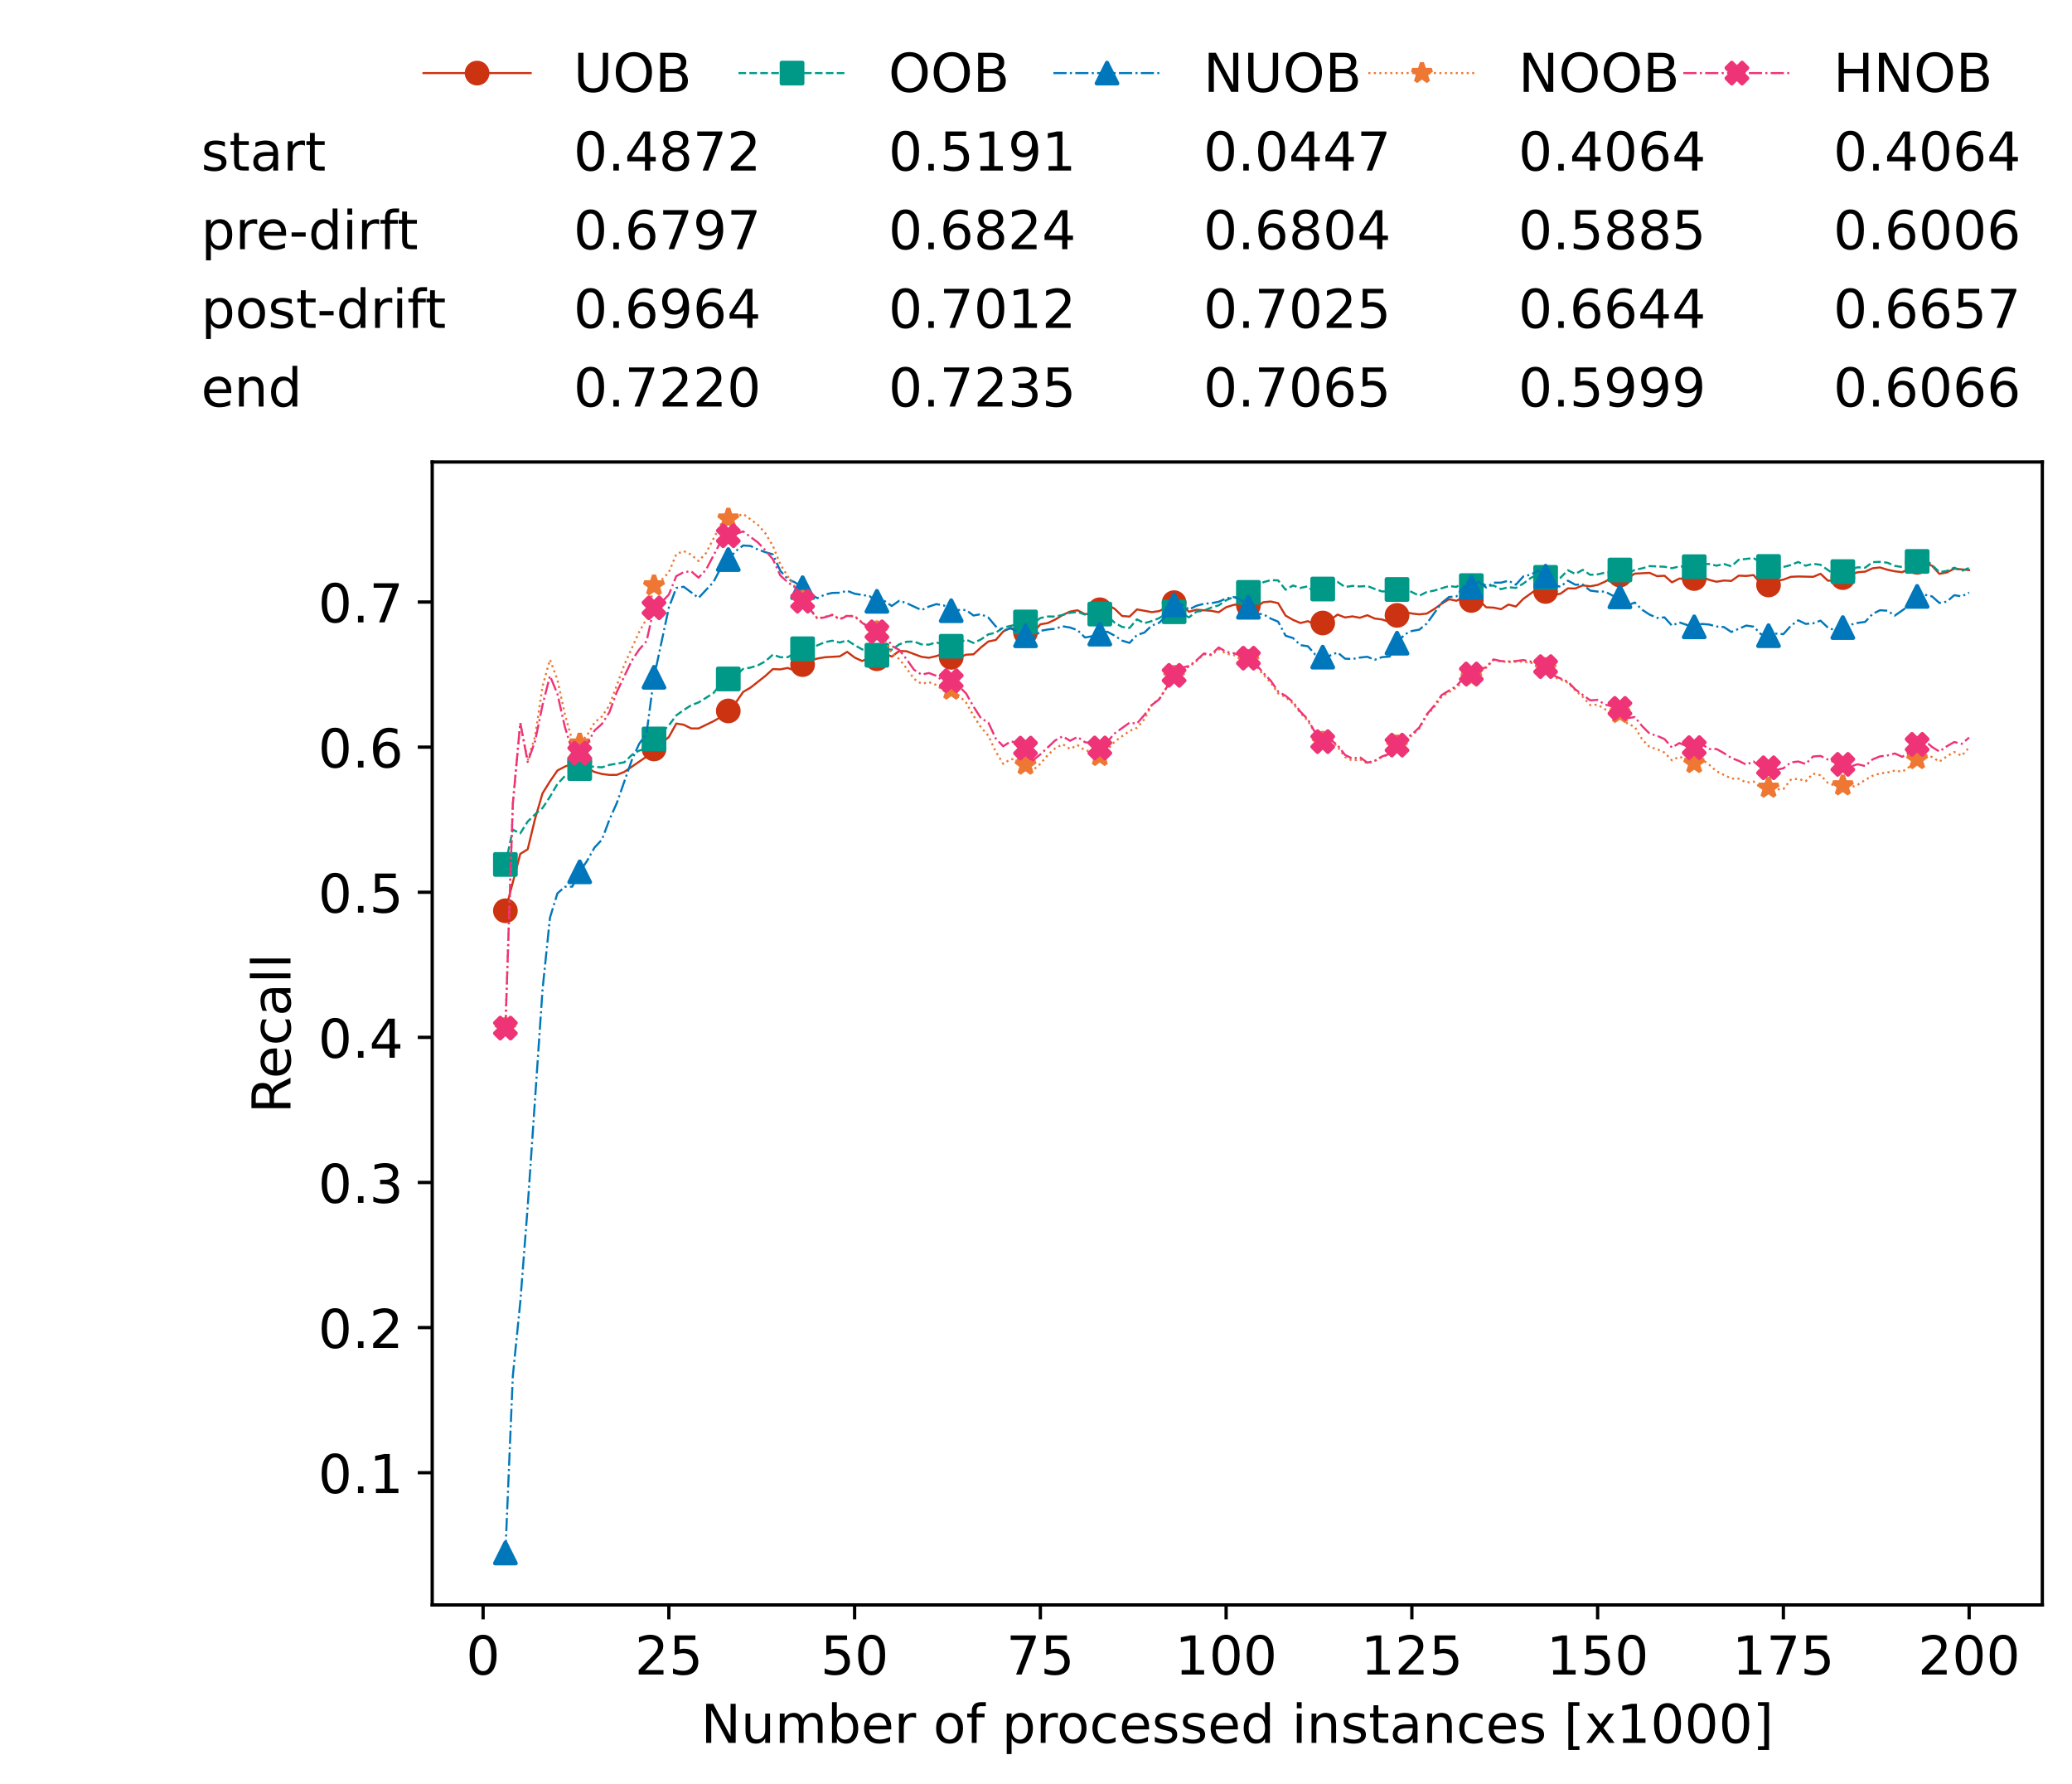 <?xml version="1.0" encoding="utf-8" standalone="no"?>
<!DOCTYPE svg PUBLIC "-//W3C//DTD SVG 1.1//EN"
  "http://www.w3.org/Graphics/SVG/1.1/DTD/svg11.dtd">
<!-- Created with matplotlib (https://matplotlib.org/) -->
<svg height="432.615pt" version="1.1" viewBox="0 0 502.65 432.615" width="502.65pt" xmlns="http://www.w3.org/2000/svg" xmlns:xlink="http://www.w3.org/1999/xlink">
 <defs>
  <style type="text/css">*{stroke-linecap:butt;stroke-linejoin:round;}</style>
 </defs>
 <g id="figure_1">
  <g id="patch_1">
   <path d="M 0 432.615 
L 502.65 432.615 
L 502.65 0 
L 0 0 
z
" style="fill:#ffffff;"/>
  </g>
  <g id="axes_1">
   <g id="patch_2">
    <path d="M 104.85 389.252 
L 495.45 389.252 
L 495.45 112.052 
L 104.85 112.052 
z
" style="fill:#ffffff;"/>
   </g>
   <g id="matplotlib.axis_1">
    <g id="xtick_1">
     <g id="line2d_1">
      <defs>
       <path d="M 0 0 
L 0 3.5 
" id="ma33c962f71" style="stroke:#000000;stroke-width:0.8;"/>
      </defs>
      <g>
       <use style="stroke:#000000;stroke-width:0.8;" x="117.197" xlink:href="#ma33c962f71" y="389.252"/>
      </g>
     </g>
     <g id="text_1">
      <!-- 0 -->
      <g transform="translate(113.061 406.13)scale(0.13 -0.13)">
       <defs>
        <path d="M 31.781 66.406 
Q 24.172 66.406 20.328 58.906 
Q 16.5 51.422 16.5 36.375 
Q 16.5 21.391 20.328 13.891 
Q 24.172 6.391 31.781 6.391 
Q 39.453 6.391 43.281 13.891 
Q 47.125 21.391 47.125 36.375 
Q 47.125 51.422 43.281 58.906 
Q 39.453 66.406 31.781 66.406 
z
M 31.781 74.219 
Q 44.047 74.219 50.516 64.516 
Q 56.984 54.828 56.984 36.375 
Q 56.984 17.969 50.516 8.266 
Q 44.047 -1.422 31.781 -1.422 
Q 19.531 -1.422 13.062 8.266 
Q 6.594 17.969 6.594 36.375 
Q 6.594 54.828 13.062 64.516 
Q 19.531 74.219 31.781 74.219 
z
" id="DejaVuSans-48"/>
       </defs>
       <use xlink:href="#DejaVuSans-48"/>
      </g>
     </g>
    </g>
    <g id="xtick_2">
     <g id="line2d_2">
      <g>
       <use style="stroke:#000000;stroke-width:0.8;" x="162.259" xlink:href="#ma33c962f71" y="389.252"/>
      </g>
     </g>
     <g id="text_2">
      <!-- 25 -->
      <g transform="translate(153.988 406.13)scale(0.13 -0.13)">
       <defs>
        <path d="M 19.188 8.297 
L 53.609 8.297 
L 53.609 0 
L 7.328 0 
L 7.328 8.297 
Q 12.938 14.109 22.625 23.891 
Q 32.328 33.688 34.812 36.531 
Q 39.547 41.844 41.422 45.531 
Q 43.312 49.219 43.312 52.781 
Q 43.312 58.594 39.234 62.25 
Q 35.156 65.922 28.609 65.922 
Q 23.969 65.922 18.812 64.312 
Q 13.672 62.703 7.812 59.422 
L 7.812 69.391 
Q 13.766 71.781 18.938 73 
Q 24.125 74.219 28.422 74.219 
Q 39.75 74.219 46.484 68.547 
Q 53.219 62.891 53.219 53.422 
Q 53.219 48.922 51.531 44.891 
Q 49.859 40.875 45.406 35.406 
Q 44.188 33.984 37.641 27.219 
Q 31.109 20.453 19.188 8.297 
z
" id="DejaVuSans-50"/>
        <path d="M 10.797 72.906 
L 49.516 72.906 
L 49.516 64.594 
L 19.828 64.594 
L 19.828 46.734 
Q 21.969 47.469 24.109 47.828 
Q 26.266 48.188 28.422 48.188 
Q 40.625 48.188 47.75 41.5 
Q 54.891 34.812 54.891 23.391 
Q 54.891 11.625 47.562 5.094 
Q 40.234 -1.422 26.906 -1.422 
Q 22.312 -1.422 17.547 -0.641 
Q 12.797 0.141 7.719 1.703 
L 7.719 11.625 
Q 12.109 9.234 16.797 8.062 
Q 21.484 6.891 26.703 6.891 
Q 35.156 6.891 40.078 11.328 
Q 45.016 15.766 45.016 23.391 
Q 45.016 31 40.078 35.438 
Q 35.156 39.891 26.703 39.891 
Q 22.75 39.891 18.812 39.016 
Q 14.891 38.141 10.797 36.281 
z
" id="DejaVuSans-53"/>
       </defs>
       <use xlink:href="#DejaVuSans-50"/>
       <use x="63.623" xlink:href="#DejaVuSans-53"/>
      </g>
     </g>
    </g>
    <g id="xtick_3">
     <g id="line2d_3">
      <g>
       <use style="stroke:#000000;stroke-width:0.8;" x="207.322" xlink:href="#ma33c962f71" y="389.252"/>
      </g>
     </g>
     <g id="text_3">
      <!-- 50 -->
      <g transform="translate(199.05 406.13)scale(0.13 -0.13)">
       <use xlink:href="#DejaVuSans-53"/>
       <use x="63.623" xlink:href="#DejaVuSans-48"/>
      </g>
     </g>
    </g>
    <g id="xtick_4">
     <g id="line2d_4">
      <g>
       <use style="stroke:#000000;stroke-width:0.8;" x="252.384" xlink:href="#ma33c962f71" y="389.252"/>
      </g>
     </g>
     <g id="text_4">
      <!-- 75 -->
      <g transform="translate(244.113 406.13)scale(0.13 -0.13)">
       <defs>
        <path d="M 8.203 72.906 
L 55.078 72.906 
L 55.078 68.703 
L 28.609 0 
L 18.312 0 
L 43.219 64.594 
L 8.203 64.594 
z
" id="DejaVuSans-55"/>
       </defs>
       <use xlink:href="#DejaVuSans-55"/>
       <use x="63.623" xlink:href="#DejaVuSans-53"/>
      </g>
     </g>
    </g>
    <g id="xtick_5">
     <g id="line2d_5">
      <g>
       <use style="stroke:#000000;stroke-width:0.8;" x="297.446" xlink:href="#ma33c962f71" y="389.252"/>
      </g>
     </g>
     <g id="text_5">
      <!-- 100 -->
      <g transform="translate(285.039 406.13)scale(0.13 -0.13)">
       <defs>
        <path d="M 12.406 8.297 
L 28.516 8.297 
L 28.516 63.922 
L 10.984 60.406 
L 10.984 69.391 
L 28.422 72.906 
L 38.281 72.906 
L 38.281 8.297 
L 54.391 8.297 
L 54.391 0 
L 12.406 0 
z
" id="DejaVuSans-49"/>
       </defs>
       <use xlink:href="#DejaVuSans-49"/>
       <use x="63.623" xlink:href="#DejaVuSans-48"/>
       <use x="127.246" xlink:href="#DejaVuSans-48"/>
      </g>
     </g>
    </g>
    <g id="xtick_6">
     <g id="line2d_6">
      <g>
       <use style="stroke:#000000;stroke-width:0.8;" x="342.509" xlink:href="#ma33c962f71" y="389.252"/>
      </g>
     </g>
     <g id="text_6">
      <!-- 125 -->
      <g transform="translate(330.102 406.13)scale(0.13 -0.13)">
       <use xlink:href="#DejaVuSans-49"/>
       <use x="63.623" xlink:href="#DejaVuSans-50"/>
       <use x="127.246" xlink:href="#DejaVuSans-53"/>
      </g>
     </g>
    </g>
    <g id="xtick_7">
     <g id="line2d_7">
      <g>
       <use style="stroke:#000000;stroke-width:0.8;" x="387.571" xlink:href="#ma33c962f71" y="389.252"/>
      </g>
     </g>
     <g id="text_7">
      <!-- 150 -->
      <g transform="translate(375.164 406.13)scale(0.13 -0.13)">
       <use xlink:href="#DejaVuSans-49"/>
       <use x="63.623" xlink:href="#DejaVuSans-53"/>
       <use x="127.246" xlink:href="#DejaVuSans-48"/>
      </g>
     </g>
    </g>
    <g id="xtick_8">
     <g id="line2d_8">
      <g>
       <use style="stroke:#000000;stroke-width:0.8;" x="432.633" xlink:href="#ma33c962f71" y="389.252"/>
      </g>
     </g>
     <g id="text_8">
      <!-- 175 -->
      <g transform="translate(420.226 406.13)scale(0.13 -0.13)">
       <use xlink:href="#DejaVuSans-49"/>
       <use x="63.623" xlink:href="#DejaVuSans-55"/>
       <use x="127.246" xlink:href="#DejaVuSans-53"/>
      </g>
     </g>
    </g>
    <g id="xtick_9">
     <g id="line2d_9">
      <g>
       <use style="stroke:#000000;stroke-width:0.8;" x="477.695" xlink:href="#ma33c962f71" y="389.252"/>
      </g>
     </g>
     <g id="text_9">
      <!-- 200 -->
      <g transform="translate(465.289 406.13)scale(0.13 -0.13)">
       <use xlink:href="#DejaVuSans-50"/>
       <use x="63.623" xlink:href="#DejaVuSans-48"/>
       <use x="127.246" xlink:href="#DejaVuSans-48"/>
      </g>
     </g>
    </g>
    <g id="text_10">
     <!-- Number of processed instances [x1000] -->
     <g transform="translate(170.025 422.711)scale(0.13 -0.13)">
      <defs>
       <path d="M 9.812 72.906 
L 23.094 72.906 
L 55.422 11.922 
L 55.422 72.906 
L 64.984 72.906 
L 64.984 0 
L 51.703 0 
L 19.391 60.984 
L 19.391 0 
L 9.812 0 
z
" id="DejaVuSans-78"/>
       <path d="M 8.5 21.578 
L 8.5 54.688 
L 17.484 54.688 
L 17.484 21.922 
Q 17.484 14.156 20.5 10.266 
Q 23.531 6.391 29.594 6.391 
Q 36.859 6.391 41.078 11.031 
Q 45.312 15.672 45.312 23.688 
L 45.312 54.688 
L 54.297 54.688 
L 54.297 0 
L 45.312 0 
L 45.312 8.406 
Q 42.047 3.422 37.719 1 
Q 33.406 -1.422 27.688 -1.422 
Q 18.266 -1.422 13.375 4.438 
Q 8.5 10.297 8.5 21.578 
z
M 31.109 56 
z
" id="DejaVuSans-117"/>
       <path d="M 52 44.188 
Q 55.375 50.25 60.062 53.125 
Q 64.75 56 71.094 56 
Q 79.641 56 84.281 50.016 
Q 88.922 44.047 88.922 33.016 
L 88.922 0 
L 79.891 0 
L 79.891 32.719 
Q 79.891 40.578 77.094 44.375 
Q 74.312 48.188 68.609 48.188 
Q 61.625 48.188 57.562 43.547 
Q 53.516 38.922 53.516 30.906 
L 53.516 0 
L 44.484 0 
L 44.484 32.719 
Q 44.484 40.625 41.703 44.406 
Q 38.922 48.188 33.109 48.188 
Q 26.219 48.188 22.156 43.531 
Q 18.109 38.875 18.109 30.906 
L 18.109 0 
L 9.078 0 
L 9.078 54.688 
L 18.109 54.688 
L 18.109 46.188 
Q 21.188 51.219 25.484 53.609 
Q 29.781 56 35.688 56 
Q 41.656 56 45.828 52.969 
Q 50 49.953 52 44.188 
z
" id="DejaVuSans-109"/>
       <path d="M 48.688 27.297 
Q 48.688 37.203 44.609 42.844 
Q 40.531 48.484 33.406 48.484 
Q 26.266 48.484 22.188 42.844 
Q 18.109 37.203 18.109 27.297 
Q 18.109 17.391 22.188 11.75 
Q 26.266 6.109 33.406 6.109 
Q 40.531 6.109 44.609 11.75 
Q 48.688 17.391 48.688 27.297 
z
M 18.109 46.391 
Q 20.953 51.266 25.266 53.625 
Q 29.594 56 35.594 56 
Q 45.562 56 51.781 48.094 
Q 58.016 40.188 58.016 27.297 
Q 58.016 14.406 51.781 6.484 
Q 45.562 -1.422 35.594 -1.422 
Q 29.594 -1.422 25.266 0.953 
Q 20.953 3.328 18.109 8.203 
L 18.109 0 
L 9.078 0 
L 9.078 75.984 
L 18.109 75.984 
z
" id="DejaVuSans-98"/>
       <path d="M 56.203 29.594 
L 56.203 25.203 
L 14.891 25.203 
Q 15.484 15.922 20.484 11.062 
Q 25.484 6.203 34.422 6.203 
Q 39.594 6.203 44.453 7.469 
Q 49.312 8.734 54.109 11.281 
L 54.109 2.781 
Q 49.266 0.734 44.188 -0.344 
Q 39.109 -1.422 33.891 -1.422 
Q 20.797 -1.422 13.156 6.188 
Q 5.516 13.812 5.516 26.812 
Q 5.516 40.234 12.766 48.109 
Q 20.016 56 32.328 56 
Q 43.359 56 49.781 48.891 
Q 56.203 41.797 56.203 29.594 
z
M 47.219 32.234 
Q 47.125 39.594 43.094 43.984 
Q 39.062 48.391 32.422 48.391 
Q 24.906 48.391 20.391 44.141 
Q 15.875 39.891 15.188 32.172 
z
" id="DejaVuSans-101"/>
       <path d="M 41.109 46.297 
Q 39.594 47.172 37.812 47.578 
Q 36.031 48 33.891 48 
Q 26.266 48 22.188 43.047 
Q 18.109 38.094 18.109 28.812 
L 18.109 0 
L 9.078 0 
L 9.078 54.688 
L 18.109 54.688 
L 18.109 46.188 
Q 20.953 51.172 25.484 53.578 
Q 30.031 56 36.531 56 
Q 37.453 56 38.578 55.875 
Q 39.703 55.766 41.062 55.516 
z
" id="DejaVuSans-114"/>
       <path id="DejaVuSans-32"/>
       <path d="M 30.609 48.391 
Q 23.391 48.391 19.188 42.75 
Q 14.984 37.109 14.984 27.297 
Q 14.984 17.484 19.156 11.844 
Q 23.344 6.203 30.609 6.203 
Q 37.797 6.203 41.984 11.859 
Q 46.188 17.531 46.188 27.297 
Q 46.188 37.016 41.984 42.703 
Q 37.797 48.391 30.609 48.391 
z
M 30.609 56 
Q 42.328 56 49.016 48.375 
Q 55.719 40.766 55.719 27.297 
Q 55.719 13.875 49.016 6.219 
Q 42.328 -1.422 30.609 -1.422 
Q 18.844 -1.422 12.172 6.219 
Q 5.516 13.875 5.516 27.297 
Q 5.516 40.766 12.172 48.375 
Q 18.844 56 30.609 56 
z
" id="DejaVuSans-111"/>
       <path d="M 37.109 75.984 
L 37.109 68.5 
L 28.516 68.5 
Q 23.688 68.5 21.797 66.547 
Q 19.922 64.594 19.922 59.516 
L 19.922 54.688 
L 34.719 54.688 
L 34.719 47.703 
L 19.922 47.703 
L 19.922 0 
L 10.891 0 
L 10.891 47.703 
L 2.297 47.703 
L 2.297 54.688 
L 10.891 54.688 
L 10.891 58.5 
Q 10.891 67.625 15.141 71.797 
Q 19.391 75.984 28.609 75.984 
z
" id="DejaVuSans-102"/>
       <path d="M 18.109 8.203 
L 18.109 -20.797 
L 9.078 -20.797 
L 9.078 54.688 
L 18.109 54.688 
L 18.109 46.391 
Q 20.953 51.266 25.266 53.625 
Q 29.594 56 35.594 56 
Q 45.562 56 51.781 48.094 
Q 58.016 40.188 58.016 27.297 
Q 58.016 14.406 51.781 6.484 
Q 45.562 -1.422 35.594 -1.422 
Q 29.594 -1.422 25.266 0.953 
Q 20.953 3.328 18.109 8.203 
z
M 48.688 27.297 
Q 48.688 37.203 44.609 42.844 
Q 40.531 48.484 33.406 48.484 
Q 26.266 48.484 22.188 42.844 
Q 18.109 37.203 18.109 27.297 
Q 18.109 17.391 22.188 11.75 
Q 26.266 6.109 33.406 6.109 
Q 40.531 6.109 44.609 11.75 
Q 48.688 17.391 48.688 27.297 
z
" id="DejaVuSans-112"/>
       <path d="M 48.781 52.594 
L 48.781 44.188 
Q 44.969 46.297 41.141 47.344 
Q 37.312 48.391 33.406 48.391 
Q 24.656 48.391 19.812 42.844 
Q 14.984 37.312 14.984 27.297 
Q 14.984 17.281 19.812 11.734 
Q 24.656 6.203 33.406 6.203 
Q 37.312 6.203 41.141 7.25 
Q 44.969 8.297 48.781 10.406 
L 48.781 2.094 
Q 45.016 0.344 40.984 -0.531 
Q 36.969 -1.422 32.422 -1.422 
Q 20.062 -1.422 12.781 6.344 
Q 5.516 14.109 5.516 27.297 
Q 5.516 40.672 12.859 48.328 
Q 20.219 56 33.016 56 
Q 37.156 56 41.109 55.141 
Q 45.062 54.297 48.781 52.594 
z
" id="DejaVuSans-99"/>
       <path d="M 44.281 53.078 
L 44.281 44.578 
Q 40.484 46.531 36.375 47.5 
Q 32.281 48.484 27.875 48.484 
Q 21.188 48.484 17.844 46.438 
Q 14.5 44.391 14.5 40.281 
Q 14.5 37.156 16.891 35.375 
Q 19.281 33.594 26.516 31.984 
L 29.594 31.297 
Q 39.156 29.25 43.188 25.516 
Q 47.219 21.781 47.219 15.094 
Q 47.219 7.469 41.188 3.016 
Q 35.156 -1.422 24.609 -1.422 
Q 20.219 -1.422 15.453 -0.562 
Q 10.688 0.297 5.422 2 
L 5.422 11.281 
Q 10.406 8.688 15.234 7.391 
Q 20.062 6.109 24.812 6.109 
Q 31.156 6.109 34.562 8.281 
Q 37.984 10.453 37.984 14.406 
Q 37.984 18.062 35.516 20.016 
Q 33.062 21.969 24.703 23.781 
L 21.578 24.516 
Q 13.234 26.266 9.516 29.906 
Q 5.812 33.547 5.812 39.891 
Q 5.812 47.609 11.281 51.797 
Q 16.75 56 26.812 56 
Q 31.781 56 36.172 55.266 
Q 40.578 54.547 44.281 53.078 
z
" id="DejaVuSans-115"/>
       <path d="M 45.406 46.391 
L 45.406 75.984 
L 54.391 75.984 
L 54.391 0 
L 45.406 0 
L 45.406 8.203 
Q 42.578 3.328 38.25 0.953 
Q 33.938 -1.422 27.875 -1.422 
Q 17.969 -1.422 11.734 6.484 
Q 5.516 14.406 5.516 27.297 
Q 5.516 40.188 11.734 48.094 
Q 17.969 56 27.875 56 
Q 33.938 56 38.25 53.625 
Q 42.578 51.266 45.406 46.391 
z
M 14.797 27.297 
Q 14.797 17.391 18.875 11.75 
Q 22.953 6.109 30.078 6.109 
Q 37.203 6.109 41.297 11.75 
Q 45.406 17.391 45.406 27.297 
Q 45.406 37.203 41.297 42.844 
Q 37.203 48.484 30.078 48.484 
Q 22.953 48.484 18.875 42.844 
Q 14.797 37.203 14.797 27.297 
z
" id="DejaVuSans-100"/>
       <path d="M 9.422 54.688 
L 18.406 54.688 
L 18.406 0 
L 9.422 0 
z
M 9.422 75.984 
L 18.406 75.984 
L 18.406 64.594 
L 9.422 64.594 
z
" id="DejaVuSans-105"/>
       <path d="M 54.891 33.016 
L 54.891 0 
L 45.906 0 
L 45.906 32.719 
Q 45.906 40.484 42.875 44.328 
Q 39.844 48.188 33.797 48.188 
Q 26.516 48.188 22.312 43.547 
Q 18.109 38.922 18.109 30.906 
L 18.109 0 
L 9.078 0 
L 9.078 54.688 
L 18.109 54.688 
L 18.109 46.188 
Q 21.344 51.125 25.703 53.562 
Q 30.078 56 35.797 56 
Q 45.219 56 50.047 50.172 
Q 54.891 44.344 54.891 33.016 
z
" id="DejaVuSans-110"/>
       <path d="M 18.312 70.219 
L 18.312 54.688 
L 36.812 54.688 
L 36.812 47.703 
L 18.312 47.703 
L 18.312 18.016 
Q 18.312 11.328 20.141 9.422 
Q 21.969 7.516 27.594 7.516 
L 36.812 7.516 
L 36.812 0 
L 27.594 0 
Q 17.188 0 13.234 3.875 
Q 9.281 7.766 9.281 18.016 
L 9.281 47.703 
L 2.688 47.703 
L 2.688 54.688 
L 9.281 54.688 
L 9.281 70.219 
z
" id="DejaVuSans-116"/>
       <path d="M 34.281 27.484 
Q 23.391 27.484 19.188 25 
Q 14.984 22.516 14.984 16.5 
Q 14.984 11.719 18.141 8.906 
Q 21.297 6.109 26.703 6.109 
Q 34.188 6.109 38.703 11.406 
Q 43.219 16.703 43.219 25.484 
L 43.219 27.484 
z
M 52.203 31.203 
L 52.203 0 
L 43.219 0 
L 43.219 8.297 
Q 40.141 3.328 35.547 0.953 
Q 30.953 -1.422 24.312 -1.422 
Q 15.922 -1.422 10.953 3.297 
Q 6 8.016 6 15.922 
Q 6 25.141 12.172 29.828 
Q 18.359 34.516 30.609 34.516 
L 43.219 34.516 
L 43.219 35.406 
Q 43.219 41.609 39.141 45 
Q 35.062 48.391 27.688 48.391 
Q 23 48.391 18.547 47.266 
Q 14.109 46.141 10.016 43.891 
L 10.016 52.203 
Q 14.938 54.109 19.578 55.047 
Q 24.219 56 28.609 56 
Q 40.484 56 46.344 49.844 
Q 52.203 43.703 52.203 31.203 
z
" id="DejaVuSans-97"/>
       <path d="M 8.594 75.984 
L 29.297 75.984 
L 29.297 69 
L 17.578 69 
L 17.578 -6.203 
L 29.297 -6.203 
L 29.297 -13.188 
L 8.594 -13.188 
z
" id="DejaVuSans-91"/>
       <path d="M 54.891 54.688 
L 35.109 28.078 
L 55.906 0 
L 45.312 0 
L 29.391 21.484 
L 13.484 0 
L 2.875 0 
L 24.125 28.609 
L 4.688 54.688 
L 15.281 54.688 
L 29.781 35.203 
L 44.281 54.688 
z
" id="DejaVuSans-120"/>
       <path d="M 30.422 75.984 
L 30.422 -13.188 
L 9.719 -13.188 
L 9.719 -6.203 
L 21.391 -6.203 
L 21.391 69 
L 9.719 69 
L 9.719 75.984 
z
" id="DejaVuSans-93"/>
      </defs>
      <use xlink:href="#DejaVuSans-78"/>
      <use x="74.805" xlink:href="#DejaVuSans-117"/>
      <use x="138.184" xlink:href="#DejaVuSans-109"/>
      <use x="235.596" xlink:href="#DejaVuSans-98"/>
      <use x="299.072" xlink:href="#DejaVuSans-101"/>
      <use x="360.596" xlink:href="#DejaVuSans-114"/>
      <use x="401.709" xlink:href="#DejaVuSans-32"/>
      <use x="433.496" xlink:href="#DejaVuSans-111"/>
      <use x="494.678" xlink:href="#DejaVuSans-102"/>
      <use x="529.883" xlink:href="#DejaVuSans-32"/>
      <use x="561.67" xlink:href="#DejaVuSans-112"/>
      <use x="625.146" xlink:href="#DejaVuSans-114"/>
      <use x="664.01" xlink:href="#DejaVuSans-111"/>
      <use x="725.191" xlink:href="#DejaVuSans-99"/>
      <use x="780.172" xlink:href="#DejaVuSans-101"/>
      <use x="841.695" xlink:href="#DejaVuSans-115"/>
      <use x="893.795" xlink:href="#DejaVuSans-115"/>
      <use x="945.895" xlink:href="#DejaVuSans-101"/>
      <use x="1007.418" xlink:href="#DejaVuSans-100"/>
      <use x="1070.895" xlink:href="#DejaVuSans-32"/>
      <use x="1102.682" xlink:href="#DejaVuSans-105"/>
      <use x="1130.465" xlink:href="#DejaVuSans-110"/>
      <use x="1193.844" xlink:href="#DejaVuSans-115"/>
      <use x="1245.943" xlink:href="#DejaVuSans-116"/>
      <use x="1285.152" xlink:href="#DejaVuSans-97"/>
      <use x="1346.432" xlink:href="#DejaVuSans-110"/>
      <use x="1409.811" xlink:href="#DejaVuSans-99"/>
      <use x="1464.791" xlink:href="#DejaVuSans-101"/>
      <use x="1526.314" xlink:href="#DejaVuSans-115"/>
      <use x="1578.414" xlink:href="#DejaVuSans-32"/>
      <use x="1610.201" xlink:href="#DejaVuSans-91"/>
      <use x="1649.215" xlink:href="#DejaVuSans-120"/>
      <use x="1708.395" xlink:href="#DejaVuSans-49"/>
      <use x="1772.018" xlink:href="#DejaVuSans-48"/>
      <use x="1835.641" xlink:href="#DejaVuSans-48"/>
      <use x="1899.264" xlink:href="#DejaVuSans-48"/>
      <use x="1962.887" xlink:href="#DejaVuSans-93"/>
     </g>
    </g>
   </g>
   <g id="matplotlib.axis_2">
    <g id="ytick_1">
     <g id="line2d_10">
      <defs>
       <path d="M 0 0 
L -3.5 0 
" id="m374df7a601" style="stroke:#000000;stroke-width:0.8;"/>
      </defs>
      <g>
       <use style="stroke:#000000;stroke-width:0.8;" x="104.85" xlink:href="#m374df7a601" y="357.182"/>
      </g>
     </g>
     <g id="text_11">
      <!-- 0.1 -->
      <g transform="translate(77.176 362.121)scale(0.13 -0.13)">
       <defs>
        <path d="M 10.688 12.406 
L 21 12.406 
L 21 0 
L 10.688 0 
z
" id="DejaVuSans-46"/>
       </defs>
       <use xlink:href="#DejaVuSans-48"/>
       <use x="63.623" xlink:href="#DejaVuSans-46"/>
       <use x="95.41" xlink:href="#DejaVuSans-49"/>
      </g>
     </g>
    </g>
    <g id="ytick_2">
     <g id="line2d_11">
      <g>
       <use style="stroke:#000000;stroke-width:0.8;" x="104.85" xlink:href="#m374df7a601" y="321.986"/>
      </g>
     </g>
     <g id="text_12">
      <!-- 0.2 -->
      <g transform="translate(77.176 326.925)scale(0.13 -0.13)">
       <use xlink:href="#DejaVuSans-48"/>
       <use x="63.623" xlink:href="#DejaVuSans-46"/>
       <use x="95.41" xlink:href="#DejaVuSans-50"/>
      </g>
     </g>
    </g>
    <g id="ytick_3">
     <g id="line2d_12">
      <g>
       <use style="stroke:#000000;stroke-width:0.8;" x="104.85" xlink:href="#m374df7a601" y="286.791"/>
      </g>
     </g>
     <g id="text_13">
      <!-- 0.3 -->
      <g transform="translate(77.176 291.73)scale(0.13 -0.13)">
       <defs>
        <path d="M 40.578 39.312 
Q 47.656 37.797 51.625 33 
Q 55.609 28.219 55.609 21.188 
Q 55.609 10.406 48.188 4.484 
Q 40.766 -1.422 27.094 -1.422 
Q 22.516 -1.422 17.656 -0.516 
Q 12.797 0.391 7.625 2.203 
L 7.625 11.719 
Q 11.719 9.328 16.594 8.109 
Q 21.484 6.891 26.812 6.891 
Q 36.078 6.891 40.938 10.547 
Q 45.797 14.203 45.797 21.188 
Q 45.797 27.641 41.281 31.266 
Q 36.766 34.906 28.719 34.906 
L 20.219 34.906 
L 20.219 43.016 
L 29.109 43.016 
Q 36.375 43.016 40.234 45.922 
Q 44.094 48.828 44.094 54.297 
Q 44.094 59.906 40.109 62.906 
Q 36.141 65.922 28.719 65.922 
Q 24.656 65.922 20.016 65.031 
Q 15.375 64.156 9.812 62.312 
L 9.812 71.094 
Q 15.438 72.656 20.344 73.438 
Q 25.25 74.219 29.594 74.219 
Q 40.828 74.219 47.359 69.109 
Q 53.906 64.016 53.906 55.328 
Q 53.906 49.266 50.438 45.094 
Q 46.969 40.922 40.578 39.312 
z
" id="DejaVuSans-51"/>
       </defs>
       <use xlink:href="#DejaVuSans-48"/>
       <use x="63.623" xlink:href="#DejaVuSans-46"/>
       <use x="95.41" xlink:href="#DejaVuSans-51"/>
      </g>
     </g>
    </g>
    <g id="ytick_4">
     <g id="line2d_13">
      <g>
       <use style="stroke:#000000;stroke-width:0.8;" x="104.85" xlink:href="#m374df7a601" y="251.595"/>
      </g>
     </g>
     <g id="text_14">
      <!-- 0.4 -->
      <g transform="translate(77.176 256.534)scale(0.13 -0.13)">
       <defs>
        <path d="M 37.797 64.312 
L 12.891 25.391 
L 37.797 25.391 
z
M 35.203 72.906 
L 47.609 72.906 
L 47.609 25.391 
L 58.016 25.391 
L 58.016 17.188 
L 47.609 17.188 
L 47.609 0 
L 37.797 0 
L 37.797 17.188 
L 4.891 17.188 
L 4.891 26.703 
z
" id="DejaVuSans-52"/>
       </defs>
       <use xlink:href="#DejaVuSans-48"/>
       <use x="63.623" xlink:href="#DejaVuSans-46"/>
       <use x="95.41" xlink:href="#DejaVuSans-52"/>
      </g>
     </g>
    </g>
    <g id="ytick_5">
     <g id="line2d_14">
      <g>
       <use style="stroke:#000000;stroke-width:0.8;" x="104.85" xlink:href="#m374df7a601" y="216.399"/>
      </g>
     </g>
     <g id="text_15">
      <!-- 0.5 -->
      <g transform="translate(77.176 221.338)scale(0.13 -0.13)">
       <use xlink:href="#DejaVuSans-48"/>
       <use x="63.623" xlink:href="#DejaVuSans-46"/>
       <use x="95.41" xlink:href="#DejaVuSans-53"/>
      </g>
     </g>
    </g>
    <g id="ytick_6">
     <g id="line2d_15">
      <g>
       <use style="stroke:#000000;stroke-width:0.8;" x="104.85" xlink:href="#m374df7a601" y="181.204"/>
      </g>
     </g>
     <g id="text_16">
      <!-- 0.6 -->
      <g transform="translate(77.176 186.143)scale(0.13 -0.13)">
       <defs>
        <path d="M 33.016 40.375 
Q 26.375 40.375 22.484 35.828 
Q 18.609 31.297 18.609 23.391 
Q 18.609 15.531 22.484 10.953 
Q 26.375 6.391 33.016 6.391 
Q 39.656 6.391 43.531 10.953 
Q 47.406 15.531 47.406 23.391 
Q 47.406 31.297 43.531 35.828 
Q 39.656 40.375 33.016 40.375 
z
M 52.594 71.297 
L 52.594 62.312 
Q 48.875 64.062 45.094 64.984 
Q 41.312 65.922 37.594 65.922 
Q 27.828 65.922 22.672 59.328 
Q 17.531 52.734 16.797 39.406 
Q 19.672 43.656 24.016 45.922 
Q 28.375 48.188 33.594 48.188 
Q 44.578 48.188 50.953 41.516 
Q 57.328 34.859 57.328 23.391 
Q 57.328 12.156 50.688 5.359 
Q 44.047 -1.422 33.016 -1.422 
Q 20.359 -1.422 13.672 8.266 
Q 6.984 17.969 6.984 36.375 
Q 6.984 53.656 15.188 63.938 
Q 23.391 74.219 37.203 74.219 
Q 40.922 74.219 44.703 73.484 
Q 48.484 72.75 52.594 71.297 
z
" id="DejaVuSans-54"/>
       </defs>
       <use xlink:href="#DejaVuSans-48"/>
       <use x="63.623" xlink:href="#DejaVuSans-46"/>
       <use x="95.41" xlink:href="#DejaVuSans-54"/>
      </g>
     </g>
    </g>
    <g id="ytick_7">
     <g id="line2d_16">
      <g>
       <use style="stroke:#000000;stroke-width:0.8;" x="104.85" xlink:href="#m374df7a601" y="146.008"/>
      </g>
     </g>
     <g id="text_17">
      <!-- 0.7 -->
      <g transform="translate(77.176 150.947)scale(0.13 -0.13)">
       <use xlink:href="#DejaVuSans-48"/>
       <use x="63.623" xlink:href="#DejaVuSans-46"/>
       <use x="95.41" xlink:href="#DejaVuSans-55"/>
      </g>
     </g>
    </g>
    <g id="text_18">
     <!-- Recall -->
     <g transform="translate(70.472 270.044)rotate(-90)scale(0.13 -0.13)">
      <defs>
       <path d="M 44.391 34.188 
Q 47.562 33.109 50.562 29.594 
Q 53.562 26.078 56.594 19.922 
L 66.609 0 
L 56 0 
L 46.688 18.703 
Q 43.062 26.031 39.672 28.422 
Q 36.281 30.812 30.422 30.812 
L 19.672 30.812 
L 19.672 0 
L 9.812 0 
L 9.812 72.906 
L 32.078 72.906 
Q 44.578 72.906 50.734 67.672 
Q 56.891 62.453 56.891 51.906 
Q 56.891 45.016 53.688 40.469 
Q 50.484 35.938 44.391 34.188 
z
M 19.672 64.797 
L 19.672 38.922 
L 32.078 38.922 
Q 39.203 38.922 42.844 42.219 
Q 46.484 45.516 46.484 51.906 
Q 46.484 58.297 42.844 61.547 
Q 39.203 64.797 32.078 64.797 
z
" id="DejaVuSans-82"/>
       <path d="M 9.422 75.984 
L 18.406 75.984 
L 18.406 0 
L 9.422 0 
z
" id="DejaVuSans-108"/>
      </defs>
      <use xlink:href="#DejaVuSans-82"/>
      <use x="64.982" xlink:href="#DejaVuSans-101"/>
      <use x="126.506" xlink:href="#DejaVuSans-99"/>
      <use x="181.486" xlink:href="#DejaVuSans-97"/>
      <use x="242.766" xlink:href="#DejaVuSans-108"/>
      <use x="270.549" xlink:href="#DejaVuSans-108"/>
     </g>
    </g>
   </g>
   <g id="line2d_17"/>
   <g id="line2d_18"/>
   <g id="line2d_19"/>
   <g id="line2d_20"/>
   <g id="line2d_21"/>
   <g id="line2d_22">
    <path clip-path="url(#p415190f468)" d="M 122.605 220.892 
L 126.21 207.102 
L 128.012 205.988 
L 129.815 198.55 
L 131.617 192.411 
L 133.419 189.503 
L 135.222 186.882 
L 137.024 185.93 
L 138.827 185.234 
L 140.629 184.761 
L 142.432 186.305 
L 144.234 187.231 
L 146.037 187.72 
L 147.839 187.942 
L 149.642 187.934 
L 151.444 187.209 
L 156.852 183.496 
L 158.654 181.646 
L 160.457 180.278 
L 162.259 178.746 
L 164.062 175.487 
L 165.864 175.771 
L 167.667 176.669 
L 169.469 176.67 
L 173.074 174.93 
L 174.877 173.88 
L 176.679 172.426 
L 178.482 170.417 
L 180.284 167.808 
L 182.087 166.758 
L 185.692 163.917 
L 187.494 162.274 
L 189.297 162.35 
L 191.099 162.002 
L 192.902 162.642 
L 194.704 161.193 
L 196.507 160.256 
L 198.309 159.71 
L 200.112 159.401 
L 203.717 159.191 
L 205.519 158.095 
L 207.322 159.474 
L 209.124 160.311 
L 210.927 159.609 
L 212.729 159.77 
L 214.532 158.45 
L 216.334 159.247 
L 218.137 157.885 
L 219.939 157.95 
L 223.544 159.304 
L 225.347 159.537 
L 227.149 159.125 
L 228.952 158.498 
L 230.754 159.43 
L 232.557 159.516 
L 234.359 158.787 
L 236.162 158.688 
L 237.964 157.03 
L 239.767 155.585 
L 241.569 155.212 
L 243.372 153.15 
L 245.174 152.254 
L 246.976 152.956 
L 248.779 153.424 
L 250.581 153.506 
L 252.384 151.413 
L 254.186 151.116 
L 255.989 150.261 
L 257.791 149.165 
L 259.594 148.326 
L 261.396 148.016 
L 263.199 148.954 
L 265.001 148.834 
L 266.804 147.885 
L 268.606 146.627 
L 270.409 147.657 
L 272.211 149.397 
L 274.014 149.545 
L 275.816 147.803 
L 279.421 148.466 
L 281.224 148.207 
L 283.026 147.282 
L 284.829 146.166 
L 286.631 146.687 
L 288.434 148.374 
L 290.236 147.878 
L 293.841 148.14 
L 295.644 148.494 
L 297.446 147.274 
L 299.249 146.714 
L 301.051 146.481 
L 304.656 147.286 
L 306.459 146.063 
L 308.261 145.886 
L 310.064 146.291 
L 311.866 149.301 
L 313.669 150.339 
L 315.471 151.106 
L 317.274 150.654 
L 319.076 151.521 
L 320.879 151.097 
L 322.681 150.377 
L 324.484 149.058 
L 326.286 149.753 
L 328.089 149.493 
L 329.891 149.826 
L 331.694 149.215 
L 333.496 150.014 
L 335.299 150.254 
L 337.101 150.849 
L 338.904 149.251 
L 340.706 148.416 
L 342.509 148.799 
L 344.311 149.003 
L 346.114 148.819 
L 347.916 147.721 
L 349.719 146.429 
L 351.521 145.336 
L 353.324 145.704 
L 355.126 144.798 
L 356.928 145.632 
L 358.731 145.459 
L 360.533 147.292 
L 362.336 147.367 
L 364.138 147.749 
L 365.941 146.625 
L 367.743 147.105 
L 369.546 145.24 
L 373.151 142.651 
L 376.756 144.364 
L 378.558 143.99 
L 380.361 142.701 
L 382.163 142.726 
L 383.966 141.979 
L 385.768 142.191 
L 387.571 141.87 
L 389.373 141.072 
L 391.176 140.021 
L 392.978 139.47 
L 394.781 140.25 
L 396.583 139.12 
L 400.188 138.941 
L 401.991 139.739 
L 403.793 139.632 
L 405.596 141.238 
L 407.398 140.325 
L 409.201 140.446 
L 411.003 140.312 
L 412.806 139.875 
L 414.608 140.628 
L 416.411 141.09 
L 418.213 140.792 
L 420.016 140.89 
L 421.818 139.609 
L 423.621 139.688 
L 425.423 139.485 
L 427.226 141.703 
L 429.028 141.879 
L 430.831 140.905 
L 432.633 140.579 
L 434.436 139.901 
L 436.238 139.816 
L 439.843 139.903 
L 441.646 139.165 
L 443.448 140.842 
L 445.251 140.719 
L 450.658 138.781 
L 452.461 138.648 
L 454.263 137.828 
L 456.066 137.619 
L 457.868 138.182 
L 459.671 138.56 
L 461.473 138.77 
L 463.276 137.879 
L 465.078 136.376 
L 466.881 136.52 
L 468.683 137.208 
L 470.485 139.179 
L 472.288 138.827 
L 474.09 137.924 
L 477.695 138.262 
L 477.695 138.262 
" style="fill:none;stroke:#cc3311;stroke-linecap:square;stroke-width:0.5;"/>
    <defs>
     <path d="M 0 2.5 
C 0.663 2.5 1.299 2.237 1.768 1.768 
C 2.237 1.299 2.5 0.663 2.5 0 
C 2.5 -0.663 2.237 -1.299 1.768 -1.768 
C 1.299 -2.237 0.663 -2.5 0 -2.5 
C -0.663 -2.5 -1.299 -2.237 -1.768 -1.768 
C -2.237 -1.299 -2.5 -0.663 -2.5 0 
C -2.5 0.663 -2.237 1.299 -1.768 1.768 
C -1.299 2.237 -0.663 2.5 0 2.5 
z
" id="mb0d8f95aab" style="stroke:#cc3311;"/>
    </defs>
    <g clip-path="url(#p415190f468)">
     <use style="fill:#cc3311;stroke:#cc3311;" x="122.605" xlink:href="#mb0d8f95aab" y="220.892"/>
     <use style="fill:#cc3311;stroke:#cc3311;" x="140.629" xlink:href="#mb0d8f95aab" y="184.761"/>
     <use style="fill:#cc3311;stroke:#cc3311;" x="158.654" xlink:href="#mb0d8f95aab" y="181.646"/>
     <use style="fill:#cc3311;stroke:#cc3311;" x="176.679" xlink:href="#mb0d8f95aab" y="172.426"/>
     <use style="fill:#cc3311;stroke:#cc3311;" x="194.704" xlink:href="#mb0d8f95aab" y="161.193"/>
     <use style="fill:#cc3311;stroke:#cc3311;" x="212.729" xlink:href="#mb0d8f95aab" y="159.77"/>
     <use style="fill:#cc3311;stroke:#cc3311;" x="230.754" xlink:href="#mb0d8f95aab" y="159.43"/>
     <use style="fill:#cc3311;stroke:#cc3311;" x="248.779" xlink:href="#mb0d8f95aab" y="153.424"/>
     <use style="fill:#cc3311;stroke:#cc3311;" x="266.804" xlink:href="#mb0d8f95aab" y="147.885"/>
     <use style="fill:#cc3311;stroke:#cc3311;" x="284.829" xlink:href="#mb0d8f95aab" y="146.166"/>
     <use style="fill:#cc3311;stroke:#cc3311;" x="302.854" xlink:href="#mb0d8f95aab" y="146.854"/>
     <use style="fill:#cc3311;stroke:#cc3311;" x="320.879" xlink:href="#mb0d8f95aab" y="151.097"/>
     <use style="fill:#cc3311;stroke:#cc3311;" x="338.904" xlink:href="#mb0d8f95aab" y="149.251"/>
     <use style="fill:#cc3311;stroke:#cc3311;" x="356.928" xlink:href="#mb0d8f95aab" y="145.632"/>
     <use style="fill:#cc3311;stroke:#cc3311;" x="374.953" xlink:href="#mb0d8f95aab" y="143.457"/>
     <use style="fill:#cc3311;stroke:#cc3311;" x="392.978" xlink:href="#mb0d8f95aab" y="139.47"/>
     <use style="fill:#cc3311;stroke:#cc3311;" x="411.003" xlink:href="#mb0d8f95aab" y="140.312"/>
     <use style="fill:#cc3311;stroke:#cc3311;" x="429.028" xlink:href="#mb0d8f95aab" y="141.879"/>
     <use style="fill:#cc3311;stroke:#cc3311;" x="447.053" xlink:href="#mb0d8f95aab" y="140.091"/>
     <use style="fill:#cc3311;stroke:#cc3311;" x="465.078" xlink:href="#mb0d8f95aab" y="136.376"/>
    </g>
   </g>
   <g id="line2d_23"/>
   <g id="line2d_24"/>
   <g id="line2d_25"/>
   <g id="line2d_26"/>
   <g id="line2d_27">
    <path clip-path="url(#p415190f468)" d="M 122.605 209.66 
L 124.407 201.215 
L 126.21 202.12 
L 128.012 199.254 
L 129.815 197.49 
L 131.617 195.967 
L 133.419 193.245 
L 135.222 190.155 
L 137.024 188.231 
L 138.827 188.144 
L 140.629 186.404 
L 142.432 185.746 
L 144.234 185.994 
L 146.037 186.101 
L 147.839 185.514 
L 151.444 184.889 
L 153.247 183.119 
L 155.049 182.047 
L 156.852 181.565 
L 158.654 179.216 
L 160.457 177.675 
L 162.259 175.927 
L 164.062 173.506 
L 165.864 172.206 
L 167.667 171.045 
L 169.469 170.366 
L 173.074 168.112 
L 174.877 165.854 
L 176.679 164.669 
L 178.482 163.863 
L 180.284 162.224 
L 182.087 161.916 
L 183.889 161.355 
L 185.692 160.38 
L 187.494 158.765 
L 189.297 159.406 
L 191.099 159.385 
L 194.704 157.348 
L 196.507 157.466 
L 198.309 156.512 
L 200.112 155.748 
L 201.914 155.391 
L 203.717 155.846 
L 205.519 155.29 
L 207.322 156.47 
L 209.124 157.473 
L 210.927 158.309 
L 212.729 158.92 
L 214.532 157.42 
L 216.334 157.577 
L 218.137 156.283 
L 219.939 155.644 
L 221.742 155.59 
L 223.544 156.293 
L 225.347 156.348 
L 227.149 155.779 
L 228.952 156.447 
L 230.754 156.741 
L 234.359 155.128 
L 236.162 155.932 
L 237.964 155.089 
L 239.767 153.853 
L 241.569 153.443 
L 243.372 152.214 
L 246.976 151.378 
L 248.779 150.848 
L 250.581 151.287 
L 252.384 149.89 
L 254.186 149.517 
L 255.989 149.531 
L 257.791 149.144 
L 259.594 148.63 
L 261.396 148.414 
L 263.199 149.046 
L 265.001 148.278 
L 266.804 148.934 
L 268.606 149.342 
L 270.409 151.031 
L 272.211 152.05 
L 274.014 152.3 
L 275.816 150.213 
L 277.619 151.148 
L 279.421 150.627 
L 281.224 149.912 
L 283.026 148.725 
L 284.829 148.368 
L 286.631 148.817 
L 288.434 149.73 
L 290.236 148.366 
L 292.039 148.081 
L 293.841 147.357 
L 295.644 146.817 
L 297.446 145.575 
L 299.249 144.82 
L 301.051 144.919 
L 302.854 143.67 
L 304.656 143.048 
L 306.459 141.205 
L 308.261 140.708 
L 310.064 140.763 
L 311.866 143.031 
L 313.669 142.008 
L 315.471 142.585 
L 317.274 142.206 
L 319.076 143.966 
L 320.879 142.856 
L 324.484 141.135 
L 326.286 142.368 
L 328.089 142.105 
L 329.891 142.238 
L 331.694 142.116 
L 333.496 142.843 
L 335.299 143.449 
L 337.101 143.383 
L 338.904 142.967 
L 340.706 142.704 
L 344.311 144.497 
L 346.114 143.574 
L 347.916 143.243 
L 351.521 142.132 
L 353.324 142.355 
L 355.126 140.948 
L 356.928 142.032 
L 358.731 140.983 
L 360.533 142.053 
L 362.336 142.02 
L 364.138 142.894 
L 365.941 142.422 
L 367.743 142.589 
L 369.546 141.535 
L 371.348 140.171 
L 373.151 139.278 
L 374.953 140.023 
L 376.756 140.428 
L 378.558 140.124 
L 380.361 138.301 
L 382.163 139.209 
L 383.966 138.212 
L 385.768 139.415 
L 387.571 139.302 
L 389.373 138.886 
L 391.176 138.638 
L 392.978 138.245 
L 394.781 139.172 
L 396.583 138.208 
L 398.386 137.837 
L 400.188 137.3 
L 403.793 137.456 
L 405.596 137.813 
L 407.398 137.375 
L 411.003 137.445 
L 412.806 136.871 
L 414.608 136.786 
L 416.411 137.191 
L 418.213 136.791 
L 420.016 137.354 
L 421.818 135.751 
L 425.423 135.349 
L 427.226 136.513 
L 429.028 137.394 
L 430.831 137.989 
L 434.436 137.045 
L 436.238 136.297 
L 438.041 137.204 
L 439.843 136.736 
L 441.646 136.986 
L 445.251 139.516 
L 447.053 138.635 
L 450.658 137.59 
L 452.461 137.69 
L 454.263 136.34 
L 456.066 136.266 
L 457.868 136.477 
L 459.671 137.243 
L 461.473 137.525 
L 463.276 137.482 
L 465.078 136.165 
L 466.881 135.508 
L 468.683 137.019 
L 470.485 138.775 
L 472.288 138.468 
L 474.09 137.676 
L 475.893 138.455 
L 477.695 137.749 
L 477.695 137.749 
" style="fill:none;stroke:#009988;stroke-dasharray:1.85,0.8;stroke-dashoffset:0;stroke-width:0.5;"/>
    <defs>
     <path d="M -2.5 2.5 
L 2.5 2.5 
L 2.5 -2.5 
L -2.5 -2.5 
z
" id="m90a9771a90" style="stroke:#009988;stroke-linejoin:miter;"/>
    </defs>
    <g clip-path="url(#p415190f468)">
     <use style="fill:#009988;stroke:#009988;stroke-linejoin:miter;" x="122.605" xlink:href="#m90a9771a90" y="209.66"/>
     <use style="fill:#009988;stroke:#009988;stroke-linejoin:miter;" x="140.629" xlink:href="#m90a9771a90" y="186.404"/>
     <use style="fill:#009988;stroke:#009988;stroke-linejoin:miter;" x="158.654" xlink:href="#m90a9771a90" y="179.216"/>
     <use style="fill:#009988;stroke:#009988;stroke-linejoin:miter;" x="176.679" xlink:href="#m90a9771a90" y="164.669"/>
     <use style="fill:#009988;stroke:#009988;stroke-linejoin:miter;" x="194.704" xlink:href="#m90a9771a90" y="157.348"/>
     <use style="fill:#009988;stroke:#009988;stroke-linejoin:miter;" x="212.729" xlink:href="#m90a9771a90" y="158.92"/>
     <use style="fill:#009988;stroke:#009988;stroke-linejoin:miter;" x="230.754" xlink:href="#m90a9771a90" y="156.741"/>
     <use style="fill:#009988;stroke:#009988;stroke-linejoin:miter;" x="248.779" xlink:href="#m90a9771a90" y="150.848"/>
     <use style="fill:#009988;stroke:#009988;stroke-linejoin:miter;" x="266.804" xlink:href="#m90a9771a90" y="148.934"/>
     <use style="fill:#009988;stroke:#009988;stroke-linejoin:miter;" x="284.829" xlink:href="#m90a9771a90" y="148.368"/>
     <use style="fill:#009988;stroke:#009988;stroke-linejoin:miter;" x="302.854" xlink:href="#m90a9771a90" y="143.67"/>
     <use style="fill:#009988;stroke:#009988;stroke-linejoin:miter;" x="320.879" xlink:href="#m90a9771a90" y="142.856"/>
     <use style="fill:#009988;stroke:#009988;stroke-linejoin:miter;" x="338.904" xlink:href="#m90a9771a90" y="142.967"/>
     <use style="fill:#009988;stroke:#009988;stroke-linejoin:miter;" x="356.928" xlink:href="#m90a9771a90" y="142.032"/>
     <use style="fill:#009988;stroke:#009988;stroke-linejoin:miter;" x="374.953" xlink:href="#m90a9771a90" y="140.023"/>
     <use style="fill:#009988;stroke:#009988;stroke-linejoin:miter;" x="392.978" xlink:href="#m90a9771a90" y="138.245"/>
     <use style="fill:#009988;stroke:#009988;stroke-linejoin:miter;" x="411.003" xlink:href="#m90a9771a90" y="137.445"/>
     <use style="fill:#009988;stroke:#009988;stroke-linejoin:miter;" x="429.028" xlink:href="#m90a9771a90" y="137.394"/>
     <use style="fill:#009988;stroke:#009988;stroke-linejoin:miter;" x="447.053" xlink:href="#m90a9771a90" y="138.635"/>
     <use style="fill:#009988;stroke:#009988;stroke-linejoin:miter;" x="465.078" xlink:href="#m90a9771a90" y="136.165"/>
    </g>
   </g>
   <g id="line2d_28"/>
   <g id="line2d_29"/>
   <g id="line2d_30"/>
   <g id="line2d_31"/>
   <g id="line2d_32">
    <path clip-path="url(#p415190f468)" d="M 122.605 376.652 
L 124.407 333.731 
L 126.21 315.867 
L 128.012 292.676 
L 131.617 239.993 
L 133.419 222.568 
L 135.222 216.674 
L 137.024 215.081 
L 138.827 215.038 
L 140.629 211.454 
L 142.432 208.768 
L 144.234 205.546 
L 146.037 203.63 
L 147.839 198.784 
L 149.642 194.752 
L 153.247 184.404 
L 155.049 180.423 
L 156.852 177.822 
L 158.654 164.262 
L 162.259 147.354 
L 164.062 142.594 
L 165.864 142.306 
L 169.469 145.01 
L 173.074 141.17 
L 174.877 137.727 
L 178.482 133.665 
L 180.284 132.293 
L 182.087 132.424 
L 183.889 133.299 
L 185.692 133.934 
L 187.494 134.443 
L 189.297 138.442 
L 191.099 140.431 
L 192.902 141.269 
L 194.704 142.541 
L 196.507 144.098 
L 198.309 145.075 
L 200.112 144.199 
L 201.914 143.802 
L 203.717 143.761 
L 205.519 143.283 
L 207.322 143.995 
L 210.927 144.57 
L 212.729 145.842 
L 214.532 145.735 
L 216.334 146.969 
L 218.137 145.709 
L 219.939 146.286 
L 223.544 147.967 
L 225.347 147.113 
L 227.149 146.521 
L 228.952 146.832 
L 230.754 148.115 
L 232.557 147.948 
L 234.359 147.943 
L 236.162 149.287 
L 237.964 148.956 
L 239.767 149.778 
L 241.569 151.922 
L 243.372 152.923 
L 245.174 152.409 
L 246.976 153.238 
L 250.581 155.052 
L 252.384 153.006 
L 254.186 152.671 
L 255.989 152.49 
L 257.791 151.889 
L 259.594 152.202 
L 261.396 152.83 
L 263.199 154.614 
L 265.001 154.298 
L 268.606 153.214 
L 270.409 154.167 
L 272.211 155.373 
L 274.014 155.924 
L 275.816 154.005 
L 277.619 153.427 
L 279.421 151.708 
L 281.224 151.03 
L 283.026 149.229 
L 284.829 146.715 
L 286.631 146.502 
L 288.434 147.825 
L 290.236 146.926 
L 292.039 146.433 
L 293.841 146.294 
L 295.644 145.951 
L 297.446 145.135 
L 299.249 144.798 
L 301.051 145.454 
L 302.854 147.284 
L 304.656 148.806 
L 306.459 148.967 
L 308.261 150.022 
L 310.064 150.773 
L 311.866 154.186 
L 313.669 154.747 
L 315.471 156.468 
L 317.274 156.736 
L 319.076 158.753 
L 320.879 159.379 
L 322.681 158.987 
L 324.484 158.23 
L 326.286 159.746 
L 328.089 159.836 
L 329.891 159.485 
L 331.694 159.287 
L 333.496 160.018 
L 335.299 159.371 
L 337.101 159.244 
L 338.904 155.995 
L 340.706 153.886 
L 342.509 153.035 
L 344.311 152.714 
L 346.114 151.248 
L 349.719 146.244 
L 351.521 144.801 
L 353.324 144.655 
L 355.126 142.143 
L 356.928 142.427 
L 358.731 141.05 
L 360.533 142.499 
L 362.336 141.319 
L 364.138 141.314 
L 365.941 140.842 
L 367.743 141.81 
L 369.546 139.801 
L 371.348 139.361 
L 373.151 138.372 
L 374.953 139.742 
L 376.756 141.864 
L 378.558 142.303 
L 380.361 140.832 
L 382.163 141.81 
L 383.966 141.759 
L 385.768 143.237 
L 387.571 143.476 
L 389.373 143.464 
L 391.176 144.443 
L 392.978 144.765 
L 394.781 146.875 
L 396.583 146.13 
L 398.386 147.892 
L 400.188 149.068 
L 401.991 149.861 
L 403.793 149.735 
L 405.596 151.734 
L 407.398 150.951 
L 409.201 151.561 
L 411.003 152.029 
L 412.806 151.322 
L 414.608 151.47 
L 416.411 151.946 
L 418.213 152.086 
L 420.016 153.273 
L 423.621 151.72 
L 425.423 151.988 
L 427.226 153.842 
L 429.028 154.171 
L 430.831 153.675 
L 432.633 153.805 
L 434.436 151.782 
L 436.238 150.442 
L 438.041 151.312 
L 439.843 151.174 
L 441.646 150.528 
L 443.448 152.232 
L 445.251 152.899 
L 448.856 151.533 
L 450.658 151.079 
L 452.461 150.832 
L 454.263 148.904 
L 456.066 148.005 
L 457.868 148.11 
L 459.671 149.305 
L 463.276 146.782 
L 465.078 144.646 
L 466.881 144.235 
L 468.683 144.637 
L 470.485 146.238 
L 472.288 145.913 
L 474.09 144.353 
L 475.893 144.647 
L 477.695 143.712 
L 477.695 143.712 
" style="fill:none;stroke:#0077bb;stroke-dasharray:3.2,0.8,0.5,0.8;stroke-dashoffset:0;stroke-width:0.5;"/>
    <defs>
     <path d="M 0 -2.5 
L -2.5 2.5 
L 2.5 2.5 
z
" id="m7f22fcbe9a" style="stroke:#0077bb;stroke-linejoin:miter;"/>
    </defs>
    <g clip-path="url(#p415190f468)">
     <use style="fill:#0077bb;stroke:#0077bb;stroke-linejoin:miter;" x="122.605" xlink:href="#m7f22fcbe9a" y="376.652"/>
     <use style="fill:#0077bb;stroke:#0077bb;stroke-linejoin:miter;" x="140.629" xlink:href="#m7f22fcbe9a" y="211.454"/>
     <use style="fill:#0077bb;stroke:#0077bb;stroke-linejoin:miter;" x="158.654" xlink:href="#m7f22fcbe9a" y="164.262"/>
     <use style="fill:#0077bb;stroke:#0077bb;stroke-linejoin:miter;" x="176.679" xlink:href="#m7f22fcbe9a" y="135.718"/>
     <use style="fill:#0077bb;stroke:#0077bb;stroke-linejoin:miter;" x="194.704" xlink:href="#m7f22fcbe9a" y="142.541"/>
     <use style="fill:#0077bb;stroke:#0077bb;stroke-linejoin:miter;" x="212.729" xlink:href="#m7f22fcbe9a" y="145.842"/>
     <use style="fill:#0077bb;stroke:#0077bb;stroke-linejoin:miter;" x="230.754" xlink:href="#m7f22fcbe9a" y="148.115"/>
     <use style="fill:#0077bb;stroke:#0077bb;stroke-linejoin:miter;" x="248.779" xlink:href="#m7f22fcbe9a" y="154.199"/>
     <use style="fill:#0077bb;stroke:#0077bb;stroke-linejoin:miter;" x="266.804" xlink:href="#m7f22fcbe9a" y="153.796"/>
     <use style="fill:#0077bb;stroke:#0077bb;stroke-linejoin:miter;" x="284.829" xlink:href="#m7f22fcbe9a" y="146.715"/>
     <use style="fill:#0077bb;stroke:#0077bb;stroke-linejoin:miter;" x="302.854" xlink:href="#m7f22fcbe9a" y="147.284"/>
     <use style="fill:#0077bb;stroke:#0077bb;stroke-linejoin:miter;" x="320.879" xlink:href="#m7f22fcbe9a" y="159.379"/>
     <use style="fill:#0077bb;stroke:#0077bb;stroke-linejoin:miter;" x="338.904" xlink:href="#m7f22fcbe9a" y="155.995"/>
     <use style="fill:#0077bb;stroke:#0077bb;stroke-linejoin:miter;" x="356.928" xlink:href="#m7f22fcbe9a" y="142.427"/>
     <use style="fill:#0077bb;stroke:#0077bb;stroke-linejoin:miter;" x="374.953" xlink:href="#m7f22fcbe9a" y="139.742"/>
     <use style="fill:#0077bb;stroke:#0077bb;stroke-linejoin:miter;" x="392.978" xlink:href="#m7f22fcbe9a" y="144.765"/>
     <use style="fill:#0077bb;stroke:#0077bb;stroke-linejoin:miter;" x="411.003" xlink:href="#m7f22fcbe9a" y="152.029"/>
     <use style="fill:#0077bb;stroke:#0077bb;stroke-linejoin:miter;" x="429.028" xlink:href="#m7f22fcbe9a" y="154.171"/>
     <use style="fill:#0077bb;stroke:#0077bb;stroke-linejoin:miter;" x="447.053" xlink:href="#m7f22fcbe9a" y="152.208"/>
     <use style="fill:#0077bb;stroke:#0077bb;stroke-linejoin:miter;" x="465.078" xlink:href="#m7f22fcbe9a" y="144.646"/>
    </g>
   </g>
   <g id="line2d_33"/>
   <g id="line2d_34"/>
   <g id="line2d_35"/>
   <g id="line2d_36"/>
   <g id="line2d_37">
    <path clip-path="url(#p415190f468)" d="M 122.605 249.348 
L 124.407 194.963 
L 126.21 175.319 
L 128.012 184.443 
L 129.815 178.573 
L 131.617 166.415 
L 133.419 159.996 
L 135.222 164.851 
L 137.024 173.209 
L 138.827 179.592 
L 140.629 180.366 
L 142.432 178.323 
L 144.234 175.23 
L 146.037 173.755 
L 147.839 171.094 
L 151.444 161.263 
L 155.049 153.282 
L 156.852 150.087 
L 158.654 142.008 
L 160.457 140.688 
L 162.259 138.802 
L 164.062 134.401 
L 165.864 133.649 
L 167.667 134.511 
L 169.469 136.066 
L 171.272 134.152 
L 174.877 127.165 
L 176.679 125.799 
L 178.482 125.354 
L 180.284 124.652 
L 183.889 127.308 
L 185.692 129.37 
L 187.494 132.409 
L 189.297 136.85 
L 191.099 139.777 
L 192.902 142.392 
L 194.704 145.713 
L 196.507 147.692 
L 198.309 149.96 
L 200.112 149.613 
L 201.914 149.048 
L 203.717 150.118 
L 205.519 149.271 
L 207.322 149.405 
L 209.124 150.931 
L 210.927 152.155 
L 212.729 153.135 
L 214.532 154.978 
L 216.334 158.45 
L 218.137 159.826 
L 219.939 162.117 
L 221.742 164.658 
L 223.544 165.836 
L 225.347 165.443 
L 227.149 166.127 
L 228.952 167.566 
L 230.754 167.295 
L 232.557 168.619 
L 234.359 170.389 
L 236.162 173.577 
L 237.964 176.397 
L 239.767 178.42 
L 241.569 182.291 
L 243.372 185.249 
L 245.174 184.12 
L 246.976 184.195 
L 250.581 186.791 
L 252.384 185.252 
L 254.186 183.122 
L 255.989 181.472 
L 257.791 180.492 
L 259.594 181.65 
L 261.396 180.71 
L 263.199 181.985 
L 265.001 182.288 
L 266.804 183.383 
L 268.606 181.871 
L 270.409 179.857 
L 274.014 177.272 
L 275.816 176.519 
L 277.619 174.427 
L 279.421 170.93 
L 281.224 169.5 
L 284.829 163.94 
L 286.631 162.131 
L 288.434 161.763 
L 290.236 160.345 
L 292.039 158.674 
L 293.841 158.905 
L 295.644 157.469 
L 297.446 158.537 
L 299.249 158.847 
L 302.854 160.075 
L 304.656 161.529 
L 306.459 163.63 
L 308.261 165.521 
L 310.064 168.167 
L 311.866 169.086 
L 313.669 170.595 
L 315.471 172.942 
L 317.274 174.808 
L 319.076 177.877 
L 320.879 179.922 
L 322.681 179.349 
L 324.484 181.163 
L 326.286 183.607 
L 328.089 184.502 
L 329.891 184.144 
L 331.694 185.14 
L 333.496 184.6 
L 335.299 183.549 
L 337.101 182.941 
L 338.904 180.81 
L 340.706 179.253 
L 342.509 178.408 
L 344.311 176.7 
L 346.114 173.541 
L 347.916 171.536 
L 349.719 168.972 
L 353.324 166.766 
L 355.126 164.965 
L 358.731 163.225 
L 360.533 161.955 
L 362.336 160.033 
L 364.138 160.441 
L 365.941 160.542 
L 369.546 160.436 
L 371.348 160.826 
L 373.151 160.254 
L 374.953 162.033 
L 376.756 164.175 
L 378.558 164.786 
L 380.361 165.589 
L 382.163 167.447 
L 383.966 169.016 
L 385.768 171.015 
L 387.571 170.906 
L 389.373 172.033 
L 392.978 172.962 
L 394.781 175.494 
L 396.583 176.297 
L 398.386 179.359 
L 400.188 181.175 
L 401.991 181.695 
L 403.793 182.525 
L 405.596 184.41 
L 407.398 183.504 
L 409.201 184.241 
L 411.003 185.102 
L 412.806 184.148 
L 414.608 185.438 
L 416.411 187.057 
L 420.016 188.83 
L 421.818 188.876 
L 423.621 189.795 
L 425.423 189.554 
L 427.226 191.087 
L 429.028 191.081 
L 430.831 191.464 
L 432.633 191.379 
L 434.436 189.103 
L 436.238 188.878 
L 438.041 189.475 
L 439.843 187.625 
L 441.646 188.034 
L 443.448 189.899 
L 445.251 190.593 
L 447.053 190.517 
L 448.856 190.984 
L 450.658 190.344 
L 452.461 189.166 
L 454.263 188.156 
L 456.066 187.576 
L 457.868 187.365 
L 459.671 186.88 
L 461.473 187.171 
L 463.276 185.936 
L 465.078 184.141 
L 466.881 183.171 
L 468.683 183.585 
L 470.485 184.717 
L 472.288 183.432 
L 474.09 182.393 
L 475.893 183.312 
L 477.695 181.254 
L 477.695 181.254 
" style="fill:none;stroke:#ee7733;stroke-dasharray:0.5,0.825;stroke-dashoffset:0;stroke-width:0.5;"/>
    <defs>
     <path d="M 0 -2.5 
L -0.561 -0.773 
L -2.378 -0.773 
L -0.908 0.295 
L -1.469 2.023 
L -0 0.955 
L 1.469 2.023 
L 0.908 0.295 
L 2.378 -0.773 
L 0.561 -0.773 
z
" id="m67b1683293" style="stroke:#ee7733;stroke-linejoin:bevel;"/>
    </defs>
    <g clip-path="url(#p415190f468)">
     <use style="fill:#ee7733;stroke:#ee7733;stroke-linejoin:bevel;" x="122.605" xlink:href="#m67b1683293" y="249.348"/>
     <use style="fill:#ee7733;stroke:#ee7733;stroke-linejoin:bevel;" x="140.629" xlink:href="#m67b1683293" y="180.366"/>
     <use style="fill:#ee7733;stroke:#ee7733;stroke-linejoin:bevel;" x="158.654" xlink:href="#m67b1683293" y="142.008"/>
     <use style="fill:#ee7733;stroke:#ee7733;stroke-linejoin:bevel;" x="176.679" xlink:href="#m67b1683293" y="125.799"/>
     <use style="fill:#ee7733;stroke:#ee7733;stroke-linejoin:bevel;" x="194.704" xlink:href="#m67b1683293" y="145.713"/>
     <use style="fill:#ee7733;stroke:#ee7733;stroke-linejoin:bevel;" x="212.729" xlink:href="#m67b1683293" y="153.135"/>
     <use style="fill:#ee7733;stroke:#ee7733;stroke-linejoin:bevel;" x="230.754" xlink:href="#m67b1683293" y="167.295"/>
     <use style="fill:#ee7733;stroke:#ee7733;stroke-linejoin:bevel;" x="248.779" xlink:href="#m67b1683293" y="185.494"/>
     <use style="fill:#ee7733;stroke:#ee7733;stroke-linejoin:bevel;" x="266.804" xlink:href="#m67b1683293" y="183.383"/>
     <use style="fill:#ee7733;stroke:#ee7733;stroke-linejoin:bevel;" x="284.829" xlink:href="#m67b1683293" y="163.94"/>
     <use style="fill:#ee7733;stroke:#ee7733;stroke-linejoin:bevel;" x="302.854" xlink:href="#m67b1683293" y="160.075"/>
     <use style="fill:#ee7733;stroke:#ee7733;stroke-linejoin:bevel;" x="320.879" xlink:href="#m67b1683293" y="179.922"/>
     <use style="fill:#ee7733;stroke:#ee7733;stroke-linejoin:bevel;" x="338.904" xlink:href="#m67b1683293" y="180.81"/>
     <use style="fill:#ee7733;stroke:#ee7733;stroke-linejoin:bevel;" x="356.928" xlink:href="#m67b1683293" y="164.125"/>
     <use style="fill:#ee7733;stroke:#ee7733;stroke-linejoin:bevel;" x="374.953" xlink:href="#m67b1683293" y="162.033"/>
     <use style="fill:#ee7733;stroke:#ee7733;stroke-linejoin:bevel;" x="392.978" xlink:href="#m67b1683293" y="172.962"/>
     <use style="fill:#ee7733;stroke:#ee7733;stroke-linejoin:bevel;" x="411.003" xlink:href="#m67b1683293" y="185.102"/>
     <use style="fill:#ee7733;stroke:#ee7733;stroke-linejoin:bevel;" x="429.028" xlink:href="#m67b1683293" y="191.081"/>
     <use style="fill:#ee7733;stroke:#ee7733;stroke-linejoin:bevel;" x="447.053" xlink:href="#m67b1683293" y="190.517"/>
     <use style="fill:#ee7733;stroke:#ee7733;stroke-linejoin:bevel;" x="465.078" xlink:href="#m67b1683293" y="184.141"/>
    </g>
   </g>
   <g id="line2d_38"/>
   <g id="line2d_39"/>
   <g id="line2d_40"/>
   <g id="line2d_41"/>
   <g id="line2d_42">
    <path clip-path="url(#p415190f468)" d="M 122.605 249.348 
L 124.407 194.963 
L 126.21 175.319 
L 128.012 184.796 
L 129.815 179.721 
L 131.617 170.994 
L 133.419 163.921 
L 135.222 168.285 
L 137.024 176.261 
L 138.827 182.129 
L 140.629 182.673 
L 142.432 180.438 
L 144.234 177.182 
L 146.037 175.567 
L 147.839 172.737 
L 149.642 167.813 
L 153.247 160.266 
L 155.049 157.555 
L 156.852 155.495 
L 158.654 147.416 
L 160.457 146.096 
L 162.259 144.209 
L 164.062 139.738 
L 165.864 138.77 
L 167.667 138.545 
L 169.469 140.101 
L 171.272 138.186 
L 174.877 131.304 
L 176.679 129.938 
L 178.482 129.494 
L 180.284 128.891 
L 183.889 131.584 
L 185.692 133.499 
L 187.494 135.644 
L 189.297 139.563 
L 191.099 141.226 
L 192.902 142.492 
L 194.704 145.814 
L 196.507 147.792 
L 198.309 150.06 
L 200.112 149.714 
L 201.914 149.148 
L 203.717 150.218 
L 205.519 149.371 
L 207.322 149.505 
L 209.124 151.031 
L 210.927 152.291 
L 212.729 153.238 
L 214.532 153.342 
L 216.334 156.68 
L 218.137 157.611 
L 219.939 159.902 
L 221.742 162.443 
L 223.544 163.621 
L 225.347 163.227 
L 227.149 163.912 
L 228.952 165.351 
L 230.754 165.079 
L 232.557 166.404 
L 234.359 168.174 
L 236.162 171.362 
L 237.964 174.182 
L 239.767 175.254 
L 241.569 179.125 
L 243.372 180.991 
L 245.174 179.824 
L 246.976 180.14 
L 248.779 181.438 
L 250.581 184.403 
L 252.384 182.973 
L 255.989 179.565 
L 257.791 178.585 
L 259.594 179.67 
L 261.396 178.73 
L 263.199 180.005 
L 265.001 180.308 
L 266.804 181.403 
L 268.606 179.891 
L 270.409 177.877 
L 274.014 175.292 
L 275.816 175.489 
L 277.619 173.398 
L 279.421 170.993 
L 281.224 169.6 
L 284.829 163.798 
L 286.631 161.959 
L 288.434 161.517 
L 290.236 160.171 
L 292.039 158.501 
L 293.841 158.732 
L 295.644 157.021 
L 297.446 158.089 
L 299.249 158.398 
L 302.854 159.627 
L 304.656 161.081 
L 306.459 163.182 
L 308.261 165.073 
L 310.064 167.719 
L 311.866 168.747 
L 313.669 170.256 
L 315.471 172.603 
L 317.274 174.469 
L 319.076 177.755 
L 320.879 179.868 
L 322.681 179.359 
L 324.484 180.721 
L 326.286 183.093 
L 328.089 183.988 
L 329.891 183.63 
L 331.694 184.974 
L 333.496 184.504 
L 335.299 183.453 
L 337.101 182.846 
L 338.904 180.715 
L 340.706 179.157 
L 342.509 178.135 
L 344.311 176.428 
L 346.114 173.268 
L 347.916 171.154 
L 349.719 168.591 
L 353.324 166.384 
L 355.126 164.366 
L 358.731 162.594 
L 360.533 161.777 
L 362.336 159.926 
L 364.138 160.334 
L 365.941 160.436 
L 367.743 160.33 
L 369.546 160.083 
L 371.348 160.472 
L 373.151 159.901 
L 374.953 161.679 
L 376.756 163.756 
L 380.361 165.347 
L 382.163 167.205 
L 385.768 169.859 
L 387.571 169.75 
L 389.373 170.877 
L 392.978 171.805 
L 394.781 174.197 
L 396.583 173.912 
L 398.386 176.122 
L 400.188 177.937 
L 401.991 178.457 
L 403.793 179.25 
L 405.596 181.312 
L 407.398 180.222 
L 409.201 180.96 
L 411.003 181.323 
L 412.806 180.435 
L 414.608 181.655 
L 416.411 181.659 
L 418.213 182.659 
L 420.016 183.837 
L 421.818 184.531 
L 423.621 185.45 
L 425.423 184.685 
L 427.226 186.219 
L 429.028 186.212 
L 430.831 186.735 
L 432.633 186.337 
L 434.436 184.914 
L 436.238 184.688 
L 438.041 185.285 
L 439.843 183.472 
L 441.646 183.343 
L 443.448 184.236 
L 445.251 184.931 
L 448.856 185.924 
L 450.658 185.353 
L 452.461 185.79 
L 454.263 184.186 
L 456.066 183.441 
L 457.868 183.23 
L 459.671 182.744 
L 461.473 183.56 
L 463.276 182.325 
L 465.078 180.53 
L 466.881 179.559 
L 468.683 181.153 
L 470.485 182.285 
L 472.288 181 
L 474.09 179.961 
L 475.893 180.408 
L 477.695 178.888 
L 477.695 178.888 
" style="fill:none;stroke:#ee3377;stroke-dasharray:3.2,0.8,0.5,0.8;stroke-dashoffset:0;stroke-width:0.5;"/>
    <defs>
     <path d="M -1.25 2.5 
L 0 1.25 
L 1.25 2.5 
L 2.5 1.25 
L 1.25 0 
L 2.5 -1.25 
L 1.25 -2.5 
L 0 -1.25 
L -1.25 -2.5 
L -2.5 -1.25 
L -1.25 0 
L -2.5 1.25 
z
" id="m6b99ed7e1f" style="stroke:#ee3377;stroke-linejoin:miter;"/>
    </defs>
    <g clip-path="url(#p415190f468)">
     <use style="fill:#ee3377;stroke:#ee3377;stroke-linejoin:miter;" x="122.605" xlink:href="#m6b99ed7e1f" y="249.348"/>
     <use style="fill:#ee3377;stroke:#ee3377;stroke-linejoin:miter;" x="140.629" xlink:href="#m6b99ed7e1f" y="182.673"/>
     <use style="fill:#ee3377;stroke:#ee3377;stroke-linejoin:miter;" x="158.654" xlink:href="#m6b99ed7e1f" y="147.416"/>
     <use style="fill:#ee3377;stroke:#ee3377;stroke-linejoin:miter;" x="176.679" xlink:href="#m6b99ed7e1f" y="129.938"/>
     <use style="fill:#ee3377;stroke:#ee3377;stroke-linejoin:miter;" x="194.704" xlink:href="#m6b99ed7e1f" y="145.814"/>
     <use style="fill:#ee3377;stroke:#ee3377;stroke-linejoin:miter;" x="212.729" xlink:href="#m6b99ed7e1f" y="153.238"/>
     <use style="fill:#ee3377;stroke:#ee3377;stroke-linejoin:miter;" x="230.754" xlink:href="#m6b99ed7e1f" y="165.079"/>
     <use style="fill:#ee3377;stroke:#ee3377;stroke-linejoin:miter;" x="248.779" xlink:href="#m6b99ed7e1f" y="181.438"/>
     <use style="fill:#ee3377;stroke:#ee3377;stroke-linejoin:miter;" x="266.804" xlink:href="#m6b99ed7e1f" y="181.403"/>
     <use style="fill:#ee3377;stroke:#ee3377;stroke-linejoin:miter;" x="284.829" xlink:href="#m6b99ed7e1f" y="163.798"/>
     <use style="fill:#ee3377;stroke:#ee3377;stroke-linejoin:miter;" x="302.854" xlink:href="#m6b99ed7e1f" y="159.627"/>
     <use style="fill:#ee3377;stroke:#ee3377;stroke-linejoin:miter;" x="320.879" xlink:href="#m6b99ed7e1f" y="179.868"/>
     <use style="fill:#ee3377;stroke:#ee3377;stroke-linejoin:miter;" x="338.904" xlink:href="#m6b99ed7e1f" y="180.715"/>
     <use style="fill:#ee3377;stroke:#ee3377;stroke-linejoin:miter;" x="356.928" xlink:href="#m6b99ed7e1f" y="163.457"/>
     <use style="fill:#ee3377;stroke:#ee3377;stroke-linejoin:miter;" x="374.953" xlink:href="#m6b99ed7e1f" y="161.679"/>
     <use style="fill:#ee3377;stroke:#ee3377;stroke-linejoin:miter;" x="392.978" xlink:href="#m6b99ed7e1f" y="171.805"/>
     <use style="fill:#ee3377;stroke:#ee3377;stroke-linejoin:miter;" x="411.003" xlink:href="#m6b99ed7e1f" y="181.323"/>
     <use style="fill:#ee3377;stroke:#ee3377;stroke-linejoin:miter;" x="429.028" xlink:href="#m6b99ed7e1f" y="186.212"/>
     <use style="fill:#ee3377;stroke:#ee3377;stroke-linejoin:miter;" x="447.053" xlink:href="#m6b99ed7e1f" y="185.388"/>
     <use style="fill:#ee3377;stroke:#ee3377;stroke-linejoin:miter;" x="465.078" xlink:href="#m6b99ed7e1f" y="180.53"/>
    </g>
   </g>
   <g id="line2d_43"/>
   <g id="line2d_44"/>
   <g id="line2d_45"/>
   <g id="line2d_46"/>
   <g id="patch_3">
    <path d="M 104.85 389.252 
L 104.85 112.052 
" style="fill:none;stroke:#000000;stroke-linecap:square;stroke-linejoin:miter;stroke-width:0.8;"/>
   </g>
   <g id="patch_4">
    <path d="M 495.45 389.252 
L 495.45 112.052 
" style="fill:none;stroke:#000000;stroke-linecap:square;stroke-linejoin:miter;stroke-width:0.8;"/>
   </g>
   <g id="patch_5">
    <path d="M 104.85 389.252 
L 495.45 389.252 
" style="fill:none;stroke:#000000;stroke-linecap:square;stroke-linejoin:miter;stroke-width:0.8;"/>
   </g>
   <g id="patch_6">
    <path d="M 104.85 112.052 
L 495.45 112.052 
" style="fill:none;stroke:#000000;stroke-linecap:square;stroke-linejoin:miter;stroke-width:0.8;"/>
   </g>
   <g id="legend_1">
    <g id="line2d_47"/>
    <g id="line2d_48"/>
    <g id="text_19">
     <!--   -->
     <g transform="translate(48.8 22.278)scale(0.13 -0.13)">
      <use xlink:href="#DejaVuSans-32"/>
     </g>
    </g>
    <g id="line2d_49"/>
    <g id="line2d_50"/>
    <g id="text_20">
     <!-- start -->
     <g transform="translate(48.8 41.36)scale(0.13 -0.13)">
      <use xlink:href="#DejaVuSans-115"/>
      <use x="52.1" xlink:href="#DejaVuSans-116"/>
      <use x="91.309" xlink:href="#DejaVuSans-97"/>
      <use x="152.588" xlink:href="#DejaVuSans-114"/>
      <use x="193.701" xlink:href="#DejaVuSans-116"/>
     </g>
    </g>
    <g id="line2d_51"/>
    <g id="line2d_52"/>
    <g id="text_21">
     <!-- pre-dirft -->
     <g transform="translate(48.8 60.441)scale(0.13 -0.13)">
      <defs>
       <path d="M 4.891 31.391 
L 31.203 31.391 
L 31.203 23.391 
L 4.891 23.391 
z
" id="DejaVuSans-45"/>
      </defs>
      <use xlink:href="#DejaVuSans-112"/>
      <use x="63.477" xlink:href="#DejaVuSans-114"/>
      <use x="102.34" xlink:href="#DejaVuSans-101"/>
      <use x="163.863" xlink:href="#DejaVuSans-45"/>
      <use x="199.947" xlink:href="#DejaVuSans-100"/>
      <use x="263.424" xlink:href="#DejaVuSans-105"/>
      <use x="291.207" xlink:href="#DejaVuSans-114"/>
      <use x="332.32" xlink:href="#DejaVuSans-102"/>
      <use x="365.775" xlink:href="#DejaVuSans-116"/>
     </g>
    </g>
    <g id="line2d_53"/>
    <g id="line2d_54"/>
    <g id="text_22">
     <!-- post-drift -->
     <g transform="translate(48.8 79.523)scale(0.13 -0.13)">
      <use xlink:href="#DejaVuSans-112"/>
      <use x="63.477" xlink:href="#DejaVuSans-111"/>
      <use x="124.658" xlink:href="#DejaVuSans-115"/>
      <use x="176.758" xlink:href="#DejaVuSans-116"/>
      <use x="215.967" xlink:href="#DejaVuSans-45"/>
      <use x="252.051" xlink:href="#DejaVuSans-100"/>
      <use x="315.527" xlink:href="#DejaVuSans-114"/>
      <use x="356.641" xlink:href="#DejaVuSans-105"/>
      <use x="384.424" xlink:href="#DejaVuSans-102"/>
      <use x="417.879" xlink:href="#DejaVuSans-116"/>
     </g>
    </g>
    <g id="line2d_55"/>
    <g id="line2d_56"/>
    <g id="text_23">
     <!-- end -->
     <g transform="translate(48.8 98.604)scale(0.13 -0.13)">
      <use xlink:href="#DejaVuSans-101"/>
      <use x="61.523" xlink:href="#DejaVuSans-110"/>
      <use x="124.902" xlink:href="#DejaVuSans-100"/>
     </g>
    </g>
    <g id="line2d_57">
     <path d="M 102.738 17.728 
L 128.738 17.728 
" style="fill:none;stroke:#cc3311;stroke-linecap:square;stroke-width:0.5;"/>
    </g>
    <g id="line2d_58">
     <g>
      <use style="fill:#cc3311;stroke:#cc3311;" x="115.738" xlink:href="#mb0d8f95aab" y="17.728"/>
     </g>
    </g>
    <g id="text_24">
     <!-- UOB -->
     <g transform="translate(139.138 22.278)scale(0.13 -0.13)">
      <defs>
       <path d="M 8.688 72.906 
L 18.609 72.906 
L 18.609 28.609 
Q 18.609 16.891 22.844 11.734 
Q 27.094 6.594 36.625 6.594 
Q 46.094 6.594 50.344 11.734 
Q 54.594 16.891 54.594 28.609 
L 54.594 72.906 
L 64.5 72.906 
L 64.5 27.391 
Q 64.5 13.141 57.438 5.859 
Q 50.391 -1.422 36.625 -1.422 
Q 22.797 -1.422 15.734 5.859 
Q 8.688 13.141 8.688 27.391 
z
" id="DejaVuSans-85"/>
       <path d="M 39.406 66.219 
Q 28.656 66.219 22.328 58.203 
Q 16.016 50.203 16.016 36.375 
Q 16.016 22.609 22.328 14.594 
Q 28.656 6.594 39.406 6.594 
Q 50.141 6.594 56.422 14.594 
Q 62.703 22.609 62.703 36.375 
Q 62.703 50.203 56.422 58.203 
Q 50.141 66.219 39.406 66.219 
z
M 39.406 74.219 
Q 54.734 74.219 63.906 63.938 
Q 73.094 53.656 73.094 36.375 
Q 73.094 19.141 63.906 8.859 
Q 54.734 -1.422 39.406 -1.422 
Q 24.031 -1.422 14.812 8.828 
Q 5.609 19.094 5.609 36.375 
Q 5.609 53.656 14.812 63.938 
Q 24.031 74.219 39.406 74.219 
z
" id="DejaVuSans-79"/>
       <path d="M 19.672 34.812 
L 19.672 8.109 
L 35.5 8.109 
Q 43.453 8.109 47.281 11.406 
Q 51.125 14.703 51.125 21.484 
Q 51.125 28.328 47.281 31.562 
Q 43.453 34.812 35.5 34.812 
z
M 19.672 64.797 
L 19.672 42.828 
L 34.281 42.828 
Q 41.5 42.828 45.031 45.531 
Q 48.578 48.25 48.578 53.812 
Q 48.578 59.328 45.031 62.062 
Q 41.5 64.797 34.281 64.797 
z
M 9.812 72.906 
L 35.016 72.906 
Q 46.297 72.906 52.391 68.219 
Q 58.5 63.531 58.5 54.891 
Q 58.5 48.188 55.375 44.234 
Q 52.25 40.281 46.188 39.312 
Q 53.469 37.75 57.5 32.781 
Q 61.531 27.828 61.531 20.406 
Q 61.531 10.641 54.891 5.312 
Q 48.25 0 35.984 0 
L 9.812 0 
z
" id="DejaVuSans-66"/>
      </defs>
      <use xlink:href="#DejaVuSans-85"/>
      <use x="73.193" xlink:href="#DejaVuSans-79"/>
      <use x="151.904" xlink:href="#DejaVuSans-66"/>
     </g>
    </g>
    <g id="line2d_59"/>
    <g id="line2d_60"/>
    <g id="text_25">
     <!-- 0.4872 -->
     <g transform="translate(139.138 41.36)scale(0.13 -0.13)">
      <defs>
       <path d="M 31.781 34.625 
Q 24.75 34.625 20.719 30.859 
Q 16.703 27.094 16.703 20.516 
Q 16.703 13.922 20.719 10.156 
Q 24.75 6.391 31.781 6.391 
Q 38.812 6.391 42.859 10.172 
Q 46.922 13.969 46.922 20.516 
Q 46.922 27.094 42.891 30.859 
Q 38.875 34.625 31.781 34.625 
z
M 21.922 38.812 
Q 15.578 40.375 12.031 44.719 
Q 8.5 49.078 8.5 55.328 
Q 8.5 64.062 14.719 69.141 
Q 20.953 74.219 31.781 74.219 
Q 42.672 74.219 48.875 69.141 
Q 55.078 64.062 55.078 55.328 
Q 55.078 49.078 51.531 44.719 
Q 48 40.375 41.703 38.812 
Q 48.828 37.156 52.797 32.312 
Q 56.781 27.484 56.781 20.516 
Q 56.781 9.906 50.312 4.234 
Q 43.844 -1.422 31.781 -1.422 
Q 19.734 -1.422 13.25 4.234 
Q 6.781 9.906 6.781 20.516 
Q 6.781 27.484 10.781 32.312 
Q 14.797 37.156 21.922 38.812 
z
M 18.312 54.391 
Q 18.312 48.734 21.844 45.562 
Q 25.391 42.391 31.781 42.391 
Q 38.141 42.391 41.719 45.562 
Q 45.312 48.734 45.312 54.391 
Q 45.312 60.062 41.719 63.234 
Q 38.141 66.406 31.781 66.406 
Q 25.391 66.406 21.844 63.234 
Q 18.312 60.062 18.312 54.391 
z
" id="DejaVuSans-56"/>
      </defs>
      <use xlink:href="#DejaVuSans-48"/>
      <use x="63.623" xlink:href="#DejaVuSans-46"/>
      <use x="95.41" xlink:href="#DejaVuSans-52"/>
      <use x="159.033" xlink:href="#DejaVuSans-56"/>
      <use x="222.656" xlink:href="#DejaVuSans-55"/>
      <use x="286.279" xlink:href="#DejaVuSans-50"/>
     </g>
    </g>
    <g id="line2d_61"/>
    <g id="line2d_62"/>
    <g id="text_26">
     <!-- 0.6797 -->
     <g transform="translate(139.138 60.441)scale(0.13 -0.13)">
      <defs>
       <path d="M 10.984 1.516 
L 10.984 10.5 
Q 14.703 8.734 18.5 7.812 
Q 22.312 6.891 25.984 6.891 
Q 35.75 6.891 40.891 13.453 
Q 46.047 20.016 46.781 33.406 
Q 43.953 29.203 39.594 26.953 
Q 35.25 24.703 29.984 24.703 
Q 19.047 24.703 12.672 31.312 
Q 6.297 37.938 6.297 49.422 
Q 6.297 60.641 12.938 67.422 
Q 19.578 74.219 30.609 74.219 
Q 43.266 74.219 49.922 64.516 
Q 56.594 54.828 56.594 36.375 
Q 56.594 19.141 48.406 8.859 
Q 40.234 -1.422 26.422 -1.422 
Q 22.703 -1.422 18.891 -0.688 
Q 15.094 0.047 10.984 1.516 
z
M 30.609 32.422 
Q 37.25 32.422 41.125 36.953 
Q 45.016 41.5 45.016 49.422 
Q 45.016 57.281 41.125 61.844 
Q 37.25 66.406 30.609 66.406 
Q 23.969 66.406 20.094 61.844 
Q 16.219 57.281 16.219 49.422 
Q 16.219 41.5 20.094 36.953 
Q 23.969 32.422 30.609 32.422 
z
" id="DejaVuSans-57"/>
      </defs>
      <use xlink:href="#DejaVuSans-48"/>
      <use x="63.623" xlink:href="#DejaVuSans-46"/>
      <use x="95.41" xlink:href="#DejaVuSans-54"/>
      <use x="159.033" xlink:href="#DejaVuSans-55"/>
      <use x="222.656" xlink:href="#DejaVuSans-57"/>
      <use x="286.279" xlink:href="#DejaVuSans-55"/>
     </g>
    </g>
    <g id="line2d_63"/>
    <g id="line2d_64"/>
    <g id="text_27">
     <!-- 0.6964 -->
     <g transform="translate(139.138 79.523)scale(0.13 -0.13)">
      <use xlink:href="#DejaVuSans-48"/>
      <use x="63.623" xlink:href="#DejaVuSans-46"/>
      <use x="95.41" xlink:href="#DejaVuSans-54"/>
      <use x="159.033" xlink:href="#DejaVuSans-57"/>
      <use x="222.656" xlink:href="#DejaVuSans-54"/>
      <use x="286.279" xlink:href="#DejaVuSans-52"/>
     </g>
    </g>
    <g id="line2d_65"/>
    <g id="line2d_66"/>
    <g id="text_28">
     <!-- 0.7220 -->
     <g transform="translate(139.138 98.604)scale(0.13 -0.13)">
      <use xlink:href="#DejaVuSans-48"/>
      <use x="63.623" xlink:href="#DejaVuSans-46"/>
      <use x="95.41" xlink:href="#DejaVuSans-55"/>
      <use x="159.033" xlink:href="#DejaVuSans-50"/>
      <use x="222.656" xlink:href="#DejaVuSans-50"/>
      <use x="286.279" xlink:href="#DejaVuSans-48"/>
     </g>
    </g>
    <g id="line2d_67">
     <path d="M 179.144 17.728 
L 205.144 17.728 
" style="fill:none;stroke:#009988;stroke-dasharray:1.85,0.8;stroke-dashoffset:0;stroke-width:0.5;"/>
    </g>
    <g id="line2d_68">
     <g>
      <use style="fill:#009988;stroke:#009988;stroke-linejoin:miter;" x="192.144" xlink:href="#m90a9771a90" y="17.728"/>
     </g>
    </g>
    <g id="text_29">
     <!-- OOB -->
     <g transform="translate(215.544 22.278)scale(0.13 -0.13)">
      <use xlink:href="#DejaVuSans-79"/>
      <use x="78.711" xlink:href="#DejaVuSans-79"/>
      <use x="157.422" xlink:href="#DejaVuSans-66"/>
     </g>
    </g>
    <g id="line2d_69"/>
    <g id="line2d_70"/>
    <g id="text_30">
     <!-- 0.5191 -->
     <g transform="translate(215.544 41.36)scale(0.13 -0.13)">
      <use xlink:href="#DejaVuSans-48"/>
      <use x="63.623" xlink:href="#DejaVuSans-46"/>
      <use x="95.41" xlink:href="#DejaVuSans-53"/>
      <use x="159.033" xlink:href="#DejaVuSans-49"/>
      <use x="222.656" xlink:href="#DejaVuSans-57"/>
      <use x="286.279" xlink:href="#DejaVuSans-49"/>
     </g>
    </g>
    <g id="line2d_71"/>
    <g id="line2d_72"/>
    <g id="text_31">
     <!-- 0.6824 -->
     <g transform="translate(215.544 60.441)scale(0.13 -0.13)">
      <use xlink:href="#DejaVuSans-48"/>
      <use x="63.623" xlink:href="#DejaVuSans-46"/>
      <use x="95.41" xlink:href="#DejaVuSans-54"/>
      <use x="159.033" xlink:href="#DejaVuSans-56"/>
      <use x="222.656" xlink:href="#DejaVuSans-50"/>
      <use x="286.279" xlink:href="#DejaVuSans-52"/>
     </g>
    </g>
    <g id="line2d_73"/>
    <g id="line2d_74"/>
    <g id="text_32">
     <!-- 0.7012 -->
     <g transform="translate(215.544 79.523)scale(0.13 -0.13)">
      <use xlink:href="#DejaVuSans-48"/>
      <use x="63.623" xlink:href="#DejaVuSans-46"/>
      <use x="95.41" xlink:href="#DejaVuSans-55"/>
      <use x="159.033" xlink:href="#DejaVuSans-48"/>
      <use x="222.656" xlink:href="#DejaVuSans-49"/>
      <use x="286.279" xlink:href="#DejaVuSans-50"/>
     </g>
    </g>
    <g id="line2d_75"/>
    <g id="line2d_76"/>
    <g id="text_33">
     <!-- 0.7235 -->
     <g transform="translate(215.544 98.604)scale(0.13 -0.13)">
      <use xlink:href="#DejaVuSans-48"/>
      <use x="63.623" xlink:href="#DejaVuSans-46"/>
      <use x="95.41" xlink:href="#DejaVuSans-55"/>
      <use x="159.033" xlink:href="#DejaVuSans-50"/>
      <use x="222.656" xlink:href="#DejaVuSans-51"/>
      <use x="286.279" xlink:href="#DejaVuSans-53"/>
     </g>
    </g>
    <g id="line2d_77">
     <path d="M 255.55 17.728 
L 281.55 17.728 
" style="fill:none;stroke:#0077bb;stroke-dasharray:3.2,0.8,0.5,0.8;stroke-dashoffset:0;stroke-width:0.5;"/>
    </g>
    <g id="line2d_78">
     <g>
      <use style="fill:#0077bb;stroke:#0077bb;stroke-linejoin:miter;" x="268.55" xlink:href="#m7f22fcbe9a" y="17.728"/>
     </g>
    </g>
    <g id="text_34">
     <!-- NUOB -->
     <g transform="translate(291.95 22.278)scale(0.13 -0.13)">
      <use xlink:href="#DejaVuSans-78"/>
      <use x="74.805" xlink:href="#DejaVuSans-85"/>
      <use x="147.998" xlink:href="#DejaVuSans-79"/>
      <use x="226.709" xlink:href="#DejaVuSans-66"/>
     </g>
    </g>
    <g id="line2d_79"/>
    <g id="line2d_80"/>
    <g id="text_35">
     <!-- 0.0447 -->
     <g transform="translate(291.95 41.36)scale(0.13 -0.13)">
      <use xlink:href="#DejaVuSans-48"/>
      <use x="63.623" xlink:href="#DejaVuSans-46"/>
      <use x="95.41" xlink:href="#DejaVuSans-48"/>
      <use x="159.033" xlink:href="#DejaVuSans-52"/>
      <use x="222.656" xlink:href="#DejaVuSans-52"/>
      <use x="286.279" xlink:href="#DejaVuSans-55"/>
     </g>
    </g>
    <g id="line2d_81"/>
    <g id="line2d_82"/>
    <g id="text_36">
     <!-- 0.6804 -->
     <g transform="translate(291.95 60.441)scale(0.13 -0.13)">
      <use xlink:href="#DejaVuSans-48"/>
      <use x="63.623" xlink:href="#DejaVuSans-46"/>
      <use x="95.41" xlink:href="#DejaVuSans-54"/>
      <use x="159.033" xlink:href="#DejaVuSans-56"/>
      <use x="222.656" xlink:href="#DejaVuSans-48"/>
      <use x="286.279" xlink:href="#DejaVuSans-52"/>
     </g>
    </g>
    <g id="line2d_83"/>
    <g id="line2d_84"/>
    <g id="text_37">
     <!-- 0.7025 -->
     <g transform="translate(291.95 79.523)scale(0.13 -0.13)">
      <use xlink:href="#DejaVuSans-48"/>
      <use x="63.623" xlink:href="#DejaVuSans-46"/>
      <use x="95.41" xlink:href="#DejaVuSans-55"/>
      <use x="159.033" xlink:href="#DejaVuSans-48"/>
      <use x="222.656" xlink:href="#DejaVuSans-50"/>
      <use x="286.279" xlink:href="#DejaVuSans-53"/>
     </g>
    </g>
    <g id="line2d_85"/>
    <g id="line2d_86"/>
    <g id="text_38">
     <!-- 0.7065 -->
     <g transform="translate(291.95 98.604)scale(0.13 -0.13)">
      <use xlink:href="#DejaVuSans-48"/>
      <use x="63.623" xlink:href="#DejaVuSans-46"/>
      <use x="95.41" xlink:href="#DejaVuSans-55"/>
      <use x="159.033" xlink:href="#DejaVuSans-48"/>
      <use x="222.656" xlink:href="#DejaVuSans-54"/>
      <use x="286.279" xlink:href="#DejaVuSans-53"/>
     </g>
    </g>
    <g id="line2d_87">
     <path d="M 331.956 17.728 
L 357.956 17.728 
" style="fill:none;stroke:#ee7733;stroke-dasharray:0.5,0.825;stroke-dashoffset:0;stroke-width:0.5;"/>
    </g>
    <g id="line2d_88">
     <g>
      <use style="fill:#ee7733;stroke:#ee7733;stroke-linejoin:bevel;" x="344.956" xlink:href="#m67b1683293" y="17.728"/>
     </g>
    </g>
    <g id="text_39">
     <!-- NOOB -->
     <g transform="translate(368.356 22.278)scale(0.13 -0.13)">
      <use xlink:href="#DejaVuSans-78"/>
      <use x="74.805" xlink:href="#DejaVuSans-79"/>
      <use x="153.516" xlink:href="#DejaVuSans-79"/>
      <use x="232.227" xlink:href="#DejaVuSans-66"/>
     </g>
    </g>
    <g id="line2d_89"/>
    <g id="line2d_90"/>
    <g id="text_40">
     <!-- 0.4064 -->
     <g transform="translate(368.356 41.36)scale(0.13 -0.13)">
      <use xlink:href="#DejaVuSans-48"/>
      <use x="63.623" xlink:href="#DejaVuSans-46"/>
      <use x="95.41" xlink:href="#DejaVuSans-52"/>
      <use x="159.033" xlink:href="#DejaVuSans-48"/>
      <use x="222.656" xlink:href="#DejaVuSans-54"/>
      <use x="286.279" xlink:href="#DejaVuSans-52"/>
     </g>
    </g>
    <g id="line2d_91"/>
    <g id="line2d_92"/>
    <g id="text_41">
     <!-- 0.5885 -->
     <g transform="translate(368.356 60.441)scale(0.13 -0.13)">
      <use xlink:href="#DejaVuSans-48"/>
      <use x="63.623" xlink:href="#DejaVuSans-46"/>
      <use x="95.41" xlink:href="#DejaVuSans-53"/>
      <use x="159.033" xlink:href="#DejaVuSans-56"/>
      <use x="222.656" xlink:href="#DejaVuSans-56"/>
      <use x="286.279" xlink:href="#DejaVuSans-53"/>
     </g>
    </g>
    <g id="line2d_93"/>
    <g id="line2d_94"/>
    <g id="text_42">
     <!-- 0.6644 -->
     <g transform="translate(368.356 79.523)scale(0.13 -0.13)">
      <use xlink:href="#DejaVuSans-48"/>
      <use x="63.623" xlink:href="#DejaVuSans-46"/>
      <use x="95.41" xlink:href="#DejaVuSans-54"/>
      <use x="159.033" xlink:href="#DejaVuSans-54"/>
      <use x="222.656" xlink:href="#DejaVuSans-52"/>
      <use x="286.279" xlink:href="#DejaVuSans-52"/>
     </g>
    </g>
    <g id="line2d_95"/>
    <g id="line2d_96"/>
    <g id="text_43">
     <!-- 0.5999 -->
     <g transform="translate(368.356 98.604)scale(0.13 -0.13)">
      <use xlink:href="#DejaVuSans-48"/>
      <use x="63.623" xlink:href="#DejaVuSans-46"/>
      <use x="95.41" xlink:href="#DejaVuSans-53"/>
      <use x="159.033" xlink:href="#DejaVuSans-57"/>
      <use x="222.656" xlink:href="#DejaVuSans-57"/>
      <use x="286.279" xlink:href="#DejaVuSans-57"/>
     </g>
    </g>
    <g id="line2d_97">
     <path d="M 408.362 17.728 
L 434.362 17.728 
" style="fill:none;stroke:#ee3377;stroke-dasharray:3.2,0.8,0.5,0.8;stroke-dashoffset:0;stroke-width:0.5;"/>
    </g>
    <g id="line2d_98">
     <g>
      <use style="fill:#ee3377;stroke:#ee3377;stroke-linejoin:miter;" x="421.362" xlink:href="#m6b99ed7e1f" y="17.728"/>
     </g>
    </g>
    <g id="text_44">
     <!-- HNOB -->
     <g transform="translate(444.762 22.278)scale(0.13 -0.13)">
      <defs>
       <path d="M 9.812 72.906 
L 19.672 72.906 
L 19.672 43.016 
L 55.516 43.016 
L 55.516 72.906 
L 65.375 72.906 
L 65.375 0 
L 55.516 0 
L 55.516 34.719 
L 19.672 34.719 
L 19.672 0 
L 9.812 0 
z
" id="DejaVuSans-72"/>
      </defs>
      <use xlink:href="#DejaVuSans-72"/>
      <use x="75.195" xlink:href="#DejaVuSans-78"/>
      <use x="150" xlink:href="#DejaVuSans-79"/>
      <use x="228.711" xlink:href="#DejaVuSans-66"/>
     </g>
    </g>
    <g id="line2d_99"/>
    <g id="line2d_100"/>
    <g id="text_45">
     <!-- 0.4064 -->
     <g transform="translate(444.762 41.36)scale(0.13 -0.13)">
      <use xlink:href="#DejaVuSans-48"/>
      <use x="63.623" xlink:href="#DejaVuSans-46"/>
      <use x="95.41" xlink:href="#DejaVuSans-52"/>
      <use x="159.033" xlink:href="#DejaVuSans-48"/>
      <use x="222.656" xlink:href="#DejaVuSans-54"/>
      <use x="286.279" xlink:href="#DejaVuSans-52"/>
     </g>
    </g>
    <g id="line2d_101"/>
    <g id="line2d_102"/>
    <g id="text_46">
     <!-- 0.6006 -->
     <g transform="translate(444.762 60.441)scale(0.13 -0.13)">
      <use xlink:href="#DejaVuSans-48"/>
      <use x="63.623" xlink:href="#DejaVuSans-46"/>
      <use x="95.41" xlink:href="#DejaVuSans-54"/>
      <use x="159.033" xlink:href="#DejaVuSans-48"/>
      <use x="222.656" xlink:href="#DejaVuSans-48"/>
      <use x="286.279" xlink:href="#DejaVuSans-54"/>
     </g>
    </g>
    <g id="line2d_103"/>
    <g id="line2d_104"/>
    <g id="text_47">
     <!-- 0.6657 -->
     <g transform="translate(444.762 79.523)scale(0.13 -0.13)">
      <use xlink:href="#DejaVuSans-48"/>
      <use x="63.623" xlink:href="#DejaVuSans-46"/>
      <use x="95.41" xlink:href="#DejaVuSans-54"/>
      <use x="159.033" xlink:href="#DejaVuSans-54"/>
      <use x="222.656" xlink:href="#DejaVuSans-53"/>
      <use x="286.279" xlink:href="#DejaVuSans-55"/>
     </g>
    </g>
    <g id="line2d_105"/>
    <g id="line2d_106"/>
    <g id="text_48">
     <!-- 0.6066 -->
     <g transform="translate(444.762 98.604)scale(0.13 -0.13)">
      <use xlink:href="#DejaVuSans-48"/>
      <use x="63.623" xlink:href="#DejaVuSans-46"/>
      <use x="95.41" xlink:href="#DejaVuSans-54"/>
      <use x="159.033" xlink:href="#DejaVuSans-48"/>
      <use x="222.656" xlink:href="#DejaVuSans-54"/>
      <use x="286.279" xlink:href="#DejaVuSans-54"/>
     </g>
    </g>
   </g>
  </g>
 </g>
 <defs>
  <clipPath id="p415190f468">
   <rect height="277.2" width="390.6" x="104.85" y="112.052"/>
  </clipPath>
 </defs>
</svg>
